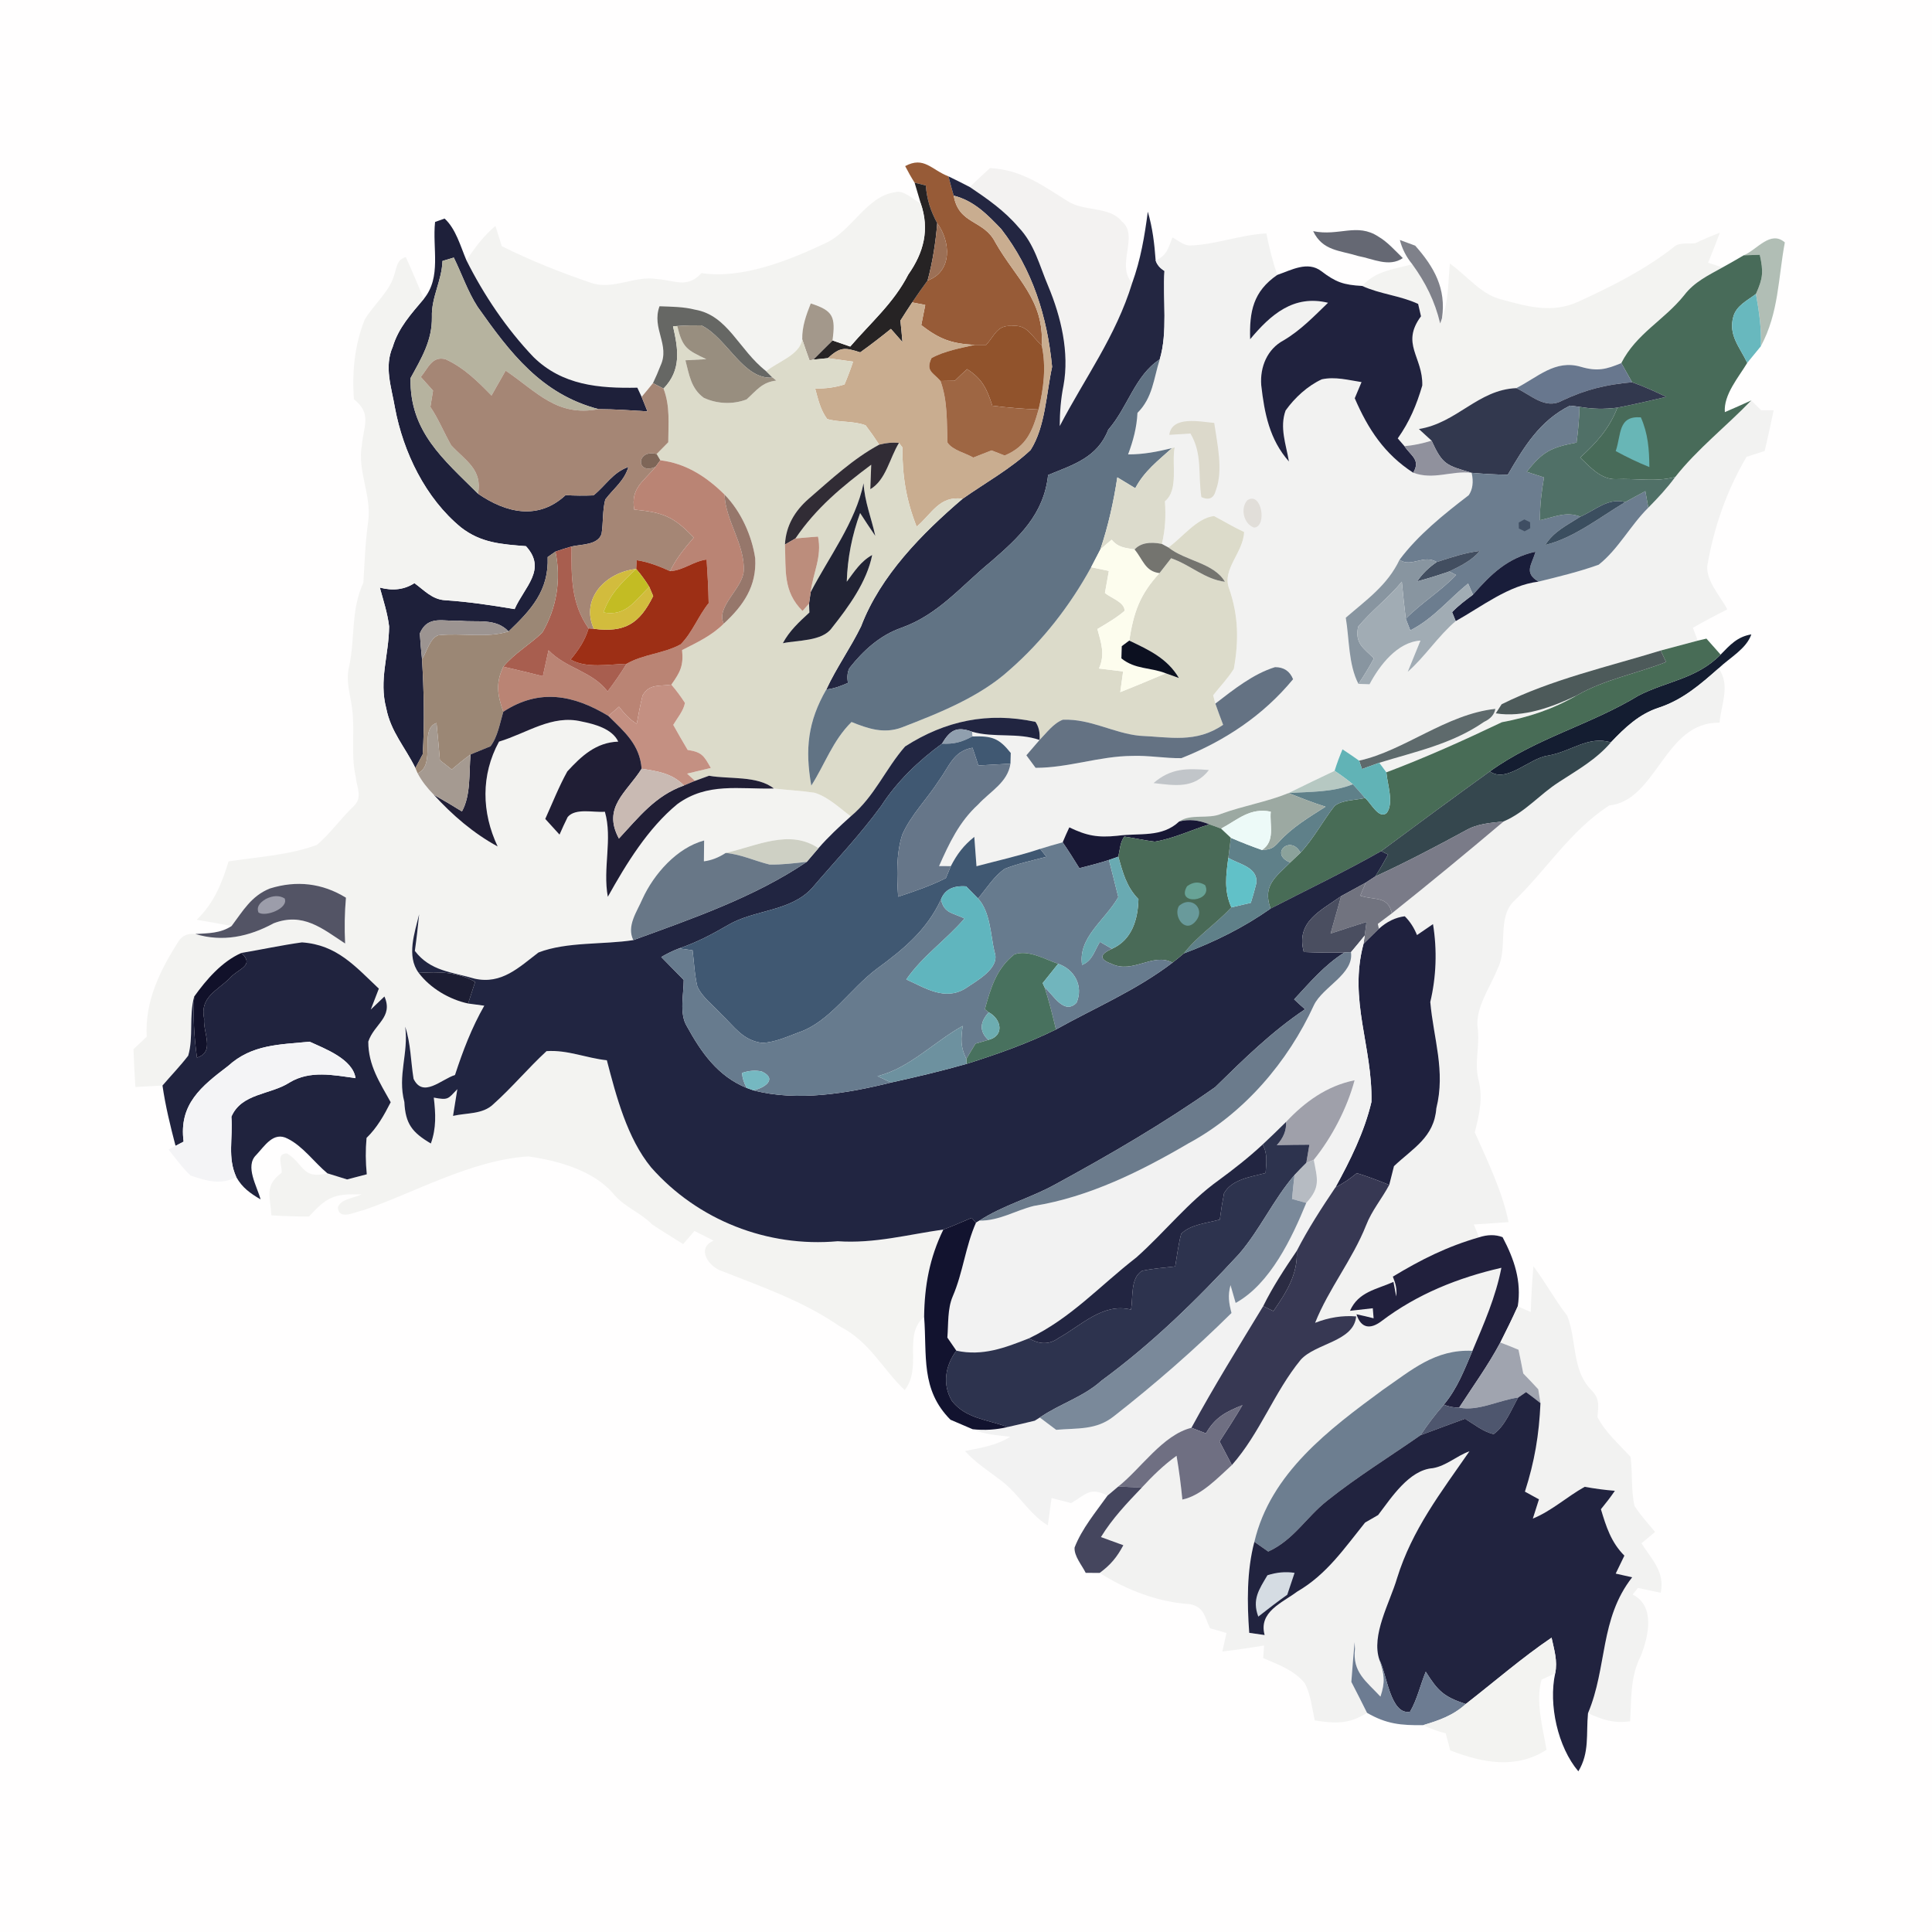 <?xml version="1.0" encoding="UTF-8" standalone="no"?>
<!DOCTYPE svg PUBLIC "-//W3C//DTD SVG 1.1//EN" "http://www.w3.org/Graphics/SVG/1.1/DTD/svg11.dtd">
<svg xmlns="http://www.w3.org/2000/svg" version="1.1" viewBox="0 0 256 256" width="256.0pt" height="256.0pt">
<path d="M 0.00 0.00 L 256.00 0.00 L 256.00 256.00 L 0.00 256.00 L 0.00 0.00 Z" fill="#fffefe" />
<path d="M 125.68 23.37 C 125.89 24.22 126.12 25.07 126.37 25.92 C 127.05 29.82 130.35 29.05 131.90 32.14 C 134.60 36.90 138.39 39.72 138.03 45.74 C 136.60 44.50 136.14 42.95 134.00 43.19 C 132.10 43.07 131.77 44.51 130.67 45.70 L 129.15 45.70 C 126.07 45.54 124.49 44.95 122.07 43.08 C 122.25 42.19 122.43 41.30 122.60 40.41 L 120.87 40.07 C 121.53 39.09 122.21 38.12 122.91 37.17 C 126.24 35.95 125.96 32.00 124.19 29.58 C 123.30 27.91 122.83 26.48 122.67 24.57 C 122.17 24.45 121.68 24.33 121.19 24.21 C 120.74 23.50 120.33 22.77 119.94 22.01 C 122.44 20.66 123.43 22.51 125.68 23.37 Z" fill="#975b37" />
<path d="M 131.18 22.27 C 135.29 22.49 138.05 24.50 141.38 26.60 C 143.60 28.09 147.02 27.28 148.66 29.35 C 150.97 31.25 147.82 35.13 150.02 37.50 C 147.85 44.58 143.75 50.07 140.42 56.46 C 140.43 54.63 140.56 52.87 140.92 51.08 C 141.72 46.71 140.59 41.97 138.90 37.93 C 137.70 35.11 137.09 32.34 134.94 30.09 C 133.10 27.93 130.84 26.35 128.50 24.78 C 129.38 23.93 130.27 23.10 131.18 22.27 Z" fill="#f3f2f1" />
<path d="M 125.68 23.37 C 126.63 23.83 127.57 24.30 128.50 24.78 C 130.84 26.35 133.10 27.93 134.94 30.09 C 137.09 32.34 137.70 35.11 138.90 37.93 C 140.59 41.97 141.72 46.71 140.92 51.08 C 140.56 52.87 140.43 54.63 140.42 56.46 C 143.75 50.07 147.85 44.58 150.02 37.50 C 151.14 34.41 151.67 31.29 152.09 28.05 C 152.72 30.16 152.97 32.31 153.13 34.51 C 153.30 35.06 153.69 35.53 154.30 35.90 C 154.06 39.67 154.75 44.02 153.67 47.62 C 150.37 49.76 149.46 53.95 146.85 56.94 C 145.41 60.63 142.25 61.56 138.88 62.94 C 138.31 68.16 135.07 71.15 131.35 74.38 C 127.30 77.70 124.39 81.41 119.46 83.18 C 116.59 84.18 114.40 86.19 112.55 88.53 C 112.28 89.08 112.22 89.73 112.36 90.49 C 111.43 90.90 110.51 91.25 109.49 91.36 C 110.83 88.46 112.70 85.86 114.10 82.99 C 116.65 76.28 122.18 70.68 127.55 66.09 C 130.54 63.98 133.89 62.14 136.56 59.63 C 138.52 56.56 138.63 52.15 139.41 48.61 C 138.77 41.97 136.81 35.68 132.66 30.34 C 130.81 28.41 129.05 26.60 126.37 25.92 C 126.12 25.07 125.89 24.22 125.68 23.37 Z" fill="#232641" />
<path d="M 121.19 24.21 C 121.68 24.33 122.17 24.45 122.67 24.57 C 122.83 26.48 123.30 27.91 124.19 29.58 C 123.97 32.14 123.59 34.68 122.91 37.17 C 122.21 38.12 121.53 39.09 120.87 40.07 C 120.34 40.86 119.82 41.67 119.31 42.48 C 119.41 43.43 119.50 44.37 119.58 45.32 C 119.08 44.74 118.56 44.16 118.05 43.58 C 116.72 44.65 115.37 45.70 113.98 46.69 C 111.87 46.01 111.36 45.97 109.68 47.46 L 107.76 47.65 C 108.61 46.81 109.45 45.95 110.31 45.11 C 111.09 45.38 111.87 45.65 112.66 45.92 C 115.37 42.76 118.42 40.16 120.35 36.38 C 122.40 33.46 123.20 30.42 122.00 26.94 C 121.74 26.03 121.47 25.12 121.19 24.21 Z" fill="#262324" />
<path d="M 122.00 26.94 C 123.20 30.42 122.40 33.46 120.35 36.38 C 118.42 40.16 115.37 42.76 112.66 45.92 C 111.87 45.65 111.09 45.38 110.31 45.11 C 110.74 41.96 110.40 41.16 107.43 40.21 C 106.81 41.77 106.27 43.27 106.30 44.97 C 105.99 47.04 102.99 47.96 101.53 49.19 C 97.88 46.35 96.47 41.78 92.09 41.03 C 90.58 40.64 88.94 40.64 87.39 40.58 C 86.30 43.55 88.83 45.68 87.51 48.48 C 87.21 49.26 86.88 50.02 86.52 50.77 C 86.03 51.38 85.53 51.99 85.02 52.59 L 84.45 51.37 C 79.35 51.47 74.52 51.06 70.69 47.31 C 67.12 43.56 64.11 39.10 61.80 34.48 C 62.94 32.81 64.09 31.23 65.65 29.94 C 65.93 30.83 66.21 31.72 66.49 32.62 C 70.26 34.51 74.39 36.15 78.39 37.50 C 81.19 38.45 84.22 36.49 86.99 36.97 C 89.41 37.13 91.03 38.27 92.95 36.19 C 98.33 37.00 104.50 34.52 109.30 32.26 C 112.86 30.68 114.79 25.98 118.61 25.47 C 119.74 25.10 121.04 26.51 122.00 26.94 Z" fill="#f3f3f1" />
<path d="M 126.37 25.92 C 129.05 26.60 130.81 28.41 132.66 30.34 C 136.81 35.68 138.77 41.97 139.41 48.61 C 138.63 52.15 138.52 56.56 136.56 59.63 C 133.89 62.14 130.54 63.98 127.55 66.09 C 124.49 65.65 123.50 68.05 121.46 69.79 C 120.05 66.19 119.57 63.15 119.57 59.28 L 119.12 58.69 C 118.20 58.60 117.39 58.69 116.50 58.92 C 115.93 58.04 115.33 57.19 114.70 56.36 C 113.10 55.75 111.24 56.00 109.60 55.52 C 108.70 54.29 108.40 52.91 108.01 51.47 C 109.39 51.51 110.69 51.33 111.90 50.94 C 112.32 49.95 112.70 48.94 113.04 47.92 C 111.92 47.76 110.80 47.61 109.68 47.46 C 111.36 45.97 111.87 46.01 113.98 46.69 C 115.37 45.70 116.72 44.65 118.05 43.58 C 118.56 44.16 119.08 44.74 119.58 45.32 C 119.50 44.37 119.41 43.43 119.31 42.48 C 119.82 41.67 120.34 40.86 120.87 40.07 L 122.60 40.41 C 122.43 41.30 122.25 42.19 122.07 43.08 C 124.49 44.95 126.07 45.54 129.15 45.70 C 127.25 46.14 125.15 46.50 123.43 47.45 C 122.63 49.18 123.61 49.32 124.62 50.48 C 125.59 53.18 125.43 55.85 125.55 58.65 C 126.24 59.67 127.93 60.02 128.96 60.63 C 129.77 60.31 130.58 60.00 131.39 59.68 C 131.97 59.91 132.55 60.14 133.12 60.36 C 136.04 59.14 136.81 57.11 137.62 54.26 C 138.29 51.41 138.65 48.65 138.03 45.74 C 138.39 39.72 134.60 36.90 131.90 32.14 C 130.35 29.05 127.05 29.82 126.37 25.92 Z" fill="#c9ad90" />
<path d="M 57.65 29.41 L 58.91 28.96 C 60.40 30.31 61.03 32.67 61.80 34.48 C 64.11 39.10 67.12 43.56 70.69 47.31 C 74.52 51.06 79.35 51.47 84.45 51.37 L 85.02 52.59 C 85.28 53.23 85.53 53.87 85.79 54.51 C 83.62 54.37 81.47 54.22 79.30 54.21 C 71.72 52.23 67.57 46.72 63.28 40.65 C 61.98 38.64 61.19 36.28 60.13 34.13 L 58.63 34.58 C 58.55 37.20 57.14 39.39 57.23 42.00 C 57.28 45.12 55.84 47.47 54.40 50.10 C 54.26 57.20 58.76 60.85 63.34 65.42 C 67.07 67.98 71.32 68.97 74.94 65.61 C 76.18 65.68 77.41 65.69 78.64 65.64 C 80.32 64.28 81.18 62.61 83.27 61.87 C 82.71 63.75 81.33 64.69 80.20 66.19 C 79.82 67.67 79.95 69.24 79.71 70.75 C 79.20 72.25 77.00 72.11 75.74 72.41 C 75.02 72.62 74.31 72.84 73.60 73.09 L 72.57 73.81 C 72.73 78.26 70.40 80.79 67.39 83.67 C 65.69 81.86 63.25 82.49 60.98 82.25 C 58.85 82.40 56.69 81.43 55.63 83.93 C 55.70 85.07 55.80 86.21 55.92 87.35 C 56.17 91.53 56.27 95.77 56.01 99.95 L 55.04 101.77 C 53.68 98.99 51.79 96.98 51.18 93.86 C 50.19 90.10 51.52 86.87 51.56 83.01 C 51.36 81.28 50.79 79.54 50.33 77.86 C 52.08 78.32 53.61 78.12 54.91 77.27 C 56.22 78.21 57.23 79.41 58.94 79.53 C 62.06 79.73 65.10 80.19 68.19 80.71 C 69.47 77.78 72.52 75.46 69.69 72.37 C 66.45 72.11 63.75 71.96 61.08 69.88 C 56.38 66.02 53.43 59.92 52.33 54.01 C 51.87 51.31 50.88 48.60 52.04 45.96 C 52.81 43.40 54.48 41.60 56.16 39.60 C 58.53 36.71 57.27 32.92 57.65 29.41 Z" fill="#1e203a" />
<path d="M 124.19 29.58 C 125.96 32.00 126.24 35.95 122.91 37.17 C 123.59 34.68 123.97 32.14 124.19 29.58 Z" fill="#9c7056" />
<path d="M 174.00 30.63 C 177.42 31.34 179.81 29.49 182.64 31.35 C 183.85 32.05 184.88 33.23 185.88 34.20 C 184.06 35.45 181.91 34.28 179.99 33.93 C 177.52 33.16 175.26 33.26 174.00 30.63 Z" fill="#656873" />
<path d="M 155.36 31.46 C 156.08 31.84 156.90 32.58 157.75 32.53 C 161.15 32.40 164.38 31.10 167.80 30.93 C 168.17 32.80 168.63 34.62 169.24 36.43 C 166.05 38.63 165.54 41.27 165.65 44.95 C 168.37 41.69 171.41 39.01 175.97 40.12 C 174.10 41.92 172.36 43.75 170.10 45.09 C 167.91 46.25 166.94 48.63 167.12 51.03 C 167.54 54.76 168.22 58.25 170.79 61.15 C 170.41 58.89 169.53 56.65 170.35 54.39 C 171.55 52.71 173.27 51.12 175.15 50.26 C 176.93 49.88 178.65 50.36 180.41 50.63 C 180.11 51.34 179.81 52.05 179.51 52.77 C 181.28 56.87 183.45 60.17 187.26 62.64 C 189.99 63.64 192.27 62.34 195.00 62.65 C 195.27 63.86 195.14 64.85 194.61 65.62 C 191.36 68.11 187.89 70.89 185.44 74.18 C 183.84 77.55 181.06 79.48 178.32 81.85 C 178.80 84.68 178.66 88.04 180.00 90.62 C 180.49 90.64 180.98 90.66 181.47 90.67 C 182.79 88.17 185.16 85.07 188.22 84.88 C 187.67 86.27 187.08 87.64 186.53 89.02 C 188.85 86.99 190.51 84.33 192.89 82.30 C 196.34 80.38 199.89 77.55 203.86 77.07 C 206.53 76.41 209.24 75.76 211.83 74.83 C 214.42 72.79 216.04 69.61 218.41 67.27 C 219.68 65.98 220.91 64.67 221.98 63.20 C 224.89 59.50 228.77 56.47 232.05 53.06 C 232.49 53.50 232.92 53.93 233.36 54.36 C 233.91 54.36 234.46 54.36 235.02 54.36 C 234.65 56.17 234.25 57.96 233.83 59.76 C 233.03 60.01 232.23 60.27 231.43 60.53 C 228.79 65.00 227.09 69.90 226.22 75.01 C 226.08 76.99 227.98 79.04 228.88 80.74 C 227.34 81.52 225.82 82.33 224.32 83.18 C 224.53 83.75 224.74 84.32 224.95 84.89 C 223.32 85.32 221.69 85.77 220.05 86.20 C 213.03 88.36 205.56 90.03 198.97 93.32 L 198.20 94.52 C 201.81 95.12 205.70 93.69 208.92 92.15 C 205.75 93.98 202.59 95.03 199.00 95.70 C 193.99 98.09 188.90 100.38 183.70 102.34 L 182.76 101.07 C 187.62 99.57 192.38 98.60 196.65 95.65 C 197.51 95.25 198.01 94.68 198.14 93.93 C 191.63 94.63 186.05 99.49 180.09 100.79 C 179.37 100.28 178.64 99.78 177.89 99.29 C 177.49 100.22 177.14 101.17 176.84 102.14 C 174.79 103.10 172.76 104.10 170.73 105.09 C 167.84 106.27 164.76 106.76 161.83 107.83 C 160.10 108.58 157.77 107.78 156.25 108.85 C 153.93 111.03 151.04 110.34 148.01 110.75 C 145.43 111.01 144.00 110.74 141.69 109.63 C 141.38 110.28 141.09 110.94 140.81 111.61 C 139.81 111.88 138.82 112.17 137.83 112.48 C 135.06 113.40 132.21 114.03 129.39 114.78 C 129.30 113.48 129.20 112.19 129.10 110.89 C 127.68 112.03 126.82 113.16 125.99 114.77 L 124.43 114.76 C 125.77 111.74 127.11 108.88 129.60 106.61 C 131.20 104.86 133.53 103.68 133.89 101.19 L 133.93 99.77 C 132.35 97.79 131.45 97.51 128.85 97.58 L 128.81 96.96 C 131.80 97.80 134.80 97.03 137.75 98.05 L 136.00 100.08 L 137.22 101.74 C 141.54 101.75 145.66 100.19 150.02 100.16 C 152.20 100.08 154.36 100.49 156.54 100.46 C 162.29 98.18 167.38 94.80 171.34 90.00 C 170.91 88.93 170.12 88.40 168.95 88.40 C 166.08 89.27 163.40 91.41 161.04 93.23 L 160.75 92.13 C 161.66 90.97 162.71 89.88 163.49 88.63 C 164.16 84.89 164.11 81.57 162.86 77.97 C 161.88 75.45 164.76 73.21 164.85 70.49 C 163.48 69.86 162.20 69.08 160.87 68.38 C 158.63 68.59 156.60 71.29 154.82 72.54 L 153.95 72.07 C 154.42 70.15 154.49 68.38 154.36 66.42 C 156.22 64.91 155.22 61.45 155.65 59.28 L 155.30 59.37 C 153.38 59.86 151.47 60.22 149.48 60.21 C 150.16 58.37 150.62 56.68 150.72 54.71 C 152.75 52.68 152.85 50.22 153.67 47.62 C 154.75 44.02 154.06 39.67 154.30 35.90 C 153.69 35.53 153.30 35.06 153.13 34.51 C 154.66 33.83 154.78 32.88 155.36 31.46 Z" fill="#f2f2f1" />
<path d="M 227.89 30.84 C 227.40 32.17 226.87 33.49 226.33 34.81 L 228.23 35.44 C 226.36 36.49 224.51 37.35 223.17 39.11 C 220.48 42.46 216.84 44.17 214.83 48.11 C 212.83 48.95 211.65 49.24 209.49 48.61 C 206.07 47.59 203.75 49.99 200.91 51.43 C 195.84 51.64 193.08 56.03 188.01 56.85 L 189.69 58.39 C 188.51 58.76 187.31 59.01 186.10 59.12 L 185.21 58.09 C 186.78 55.87 187.70 53.67 188.46 51.08 C 188.56 47.28 185.57 45.58 188.29 41.91 C 188.17 41.36 188.04 40.82 187.91 40.27 C 185.52 39.16 182.88 38.98 180.50 37.89 C 182.31 35.86 184.66 35.70 187.13 35.01 C 188.90 37.45 190.13 39.91 190.83 42.86 L 191.07 42.17 C 191.97 39.96 191.87 37.31 192.12 34.92 C 194.47 36.60 196.31 39.11 199.10 39.72 C 202.50 40.65 205.67 41.53 209.08 40.00 C 213.49 37.99 217.93 35.76 221.76 32.76 C 222.45 32.07 223.69 32.34 224.62 32.23 C 225.70 31.72 226.78 31.25 227.89 30.84 Z" fill="#f3f3f1" />
<path d="M 236.50 32.12 C 235.60 36.93 235.71 41.44 233.32 45.88 C 233.42 43.53 233.09 41.26 232.67 38.95 C 233.61 36.85 233.68 36.02 233.18 33.76 L 231.05 33.83 C 232.84 33.08 234.59 30.47 236.50 32.12 Z" fill="#b1beb5" />
<path d="M 185.49 31.80 L 187.52 32.55 C 190.02 35.37 191.66 38.25 191.07 42.17 L 190.83 42.86 C 190.13 39.91 188.90 37.45 187.13 35.01 C 186.32 34.02 185.78 32.95 185.49 31.80 Z" fill="#7f818a" />
<path d="M 53.77 34.06 C 54.61 35.89 55.37 37.75 56.16 39.60 C 54.48 41.60 52.81 43.40 52.04 45.96 C 50.88 48.60 51.87 51.31 52.33 54.01 C 53.43 59.92 56.38 66.02 61.08 69.88 C 63.75 71.96 66.45 72.11 69.69 72.37 C 72.52 75.46 69.47 77.78 68.19 80.71 C 65.10 80.19 62.06 79.73 58.94 79.53 C 57.23 79.41 56.22 78.21 54.91 77.27 C 53.61 78.12 52.08 78.32 50.33 77.86 C 50.79 79.54 51.36 81.28 51.56 83.01 C 51.52 86.87 50.19 90.10 51.18 93.86 C 51.79 96.98 53.68 98.99 55.04 101.77 L 55.34 102.47 C 55.90 103.53 56.64 104.45 57.48 105.31 C 59.95 108.01 62.71 110.40 65.94 112.16 C 63.81 107.64 63.71 102.70 66.12 98.27 C 69.86 97.14 73.12 94.66 77.06 95.60 C 78.77 95.94 81.13 96.56 81.92 98.27 C 78.98 98.37 77.04 100.18 75.17 102.22 C 74.05 104.24 73.20 106.41 72.25 108.51 C 72.88 109.20 73.51 109.90 74.14 110.59 C 74.48 109.80 74.84 109.03 75.22 108.26 C 76.26 107.03 78.68 107.69 80.15 107.56 C 81.19 111.17 79.84 115.03 80.54 118.83 C 82.98 114.46 85.85 109.76 89.75 106.55 C 93.74 103.64 97.93 104.60 102.54 104.48 C 104.32 104.69 106.13 104.77 107.91 105.04 C 109.69 105.56 111.27 107.08 112.73 108.17 C 111.24 109.51 109.77 110.87 108.45 112.39 C 104.61 109.80 100.25 112.11 96.16 113.02 C 95.20 113.65 94.23 114.01 93.27 114.13 L 93.30 111.37 C 89.71 112.33 86.64 115.80 85.13 119.11 C 84.40 120.81 82.99 122.71 83.92 124.57 C 79.98 125.19 75.10 124.76 71.35 126.21 C 68.77 128.17 66.48 130.47 62.90 129.68 C 59.87 128.78 57.04 128.71 54.97 126.00 C 55.20 124.38 55.38 122.76 55.54 121.14 C 54.96 123.56 53.82 126.69 55.48 128.91 C 57.00 130.94 59.56 132.45 62.03 132.97 L 64.17 133.26 C 62.50 136.18 61.33 139.25 60.29 142.44 C 58.47 143.02 56.05 145.54 54.80 142.95 C 54.42 140.62 54.44 138.30 53.69 136.04 C 54.16 139.56 52.65 142.49 53.58 146.02 C 53.72 148.92 54.61 150.05 57.09 151.52 C 57.83 149.47 57.73 147.57 57.48 145.44 C 59.43 145.80 59.34 145.63 60.60 144.32 C 60.40 145.50 60.21 146.68 60.03 147.86 C 61.86 147.44 63.95 147.67 65.35 146.33 C 67.83 144.12 69.97 141.54 72.42 139.28 C 75.22 139.09 77.66 140.20 80.41 140.49 C 81.65 145.25 83.11 150.83 86.28 154.69 C 92.45 161.69 101.71 165.31 111.00 164.47 C 115.89 164.80 120.25 163.59 125.00 162.92 C 123.18 166.65 122.50 170.36 122.45 174.49 C 119.60 176.91 122.26 181.10 119.88 184.20 C 116.86 181.31 115.22 177.76 111.29 175.76 C 106.41 172.39 101.07 170.56 95.62 168.41 C 93.91 167.85 92.20 165.41 94.56 164.39 C 93.71 163.97 92.87 163.54 92.02 163.11 C 91.52 163.69 91.02 164.27 90.52 164.85 C 89.15 163.97 87.75 163.15 86.41 162.24 C 84.92 160.72 82.89 159.99 81.48 158.42 C 78.83 155.12 74.01 153.80 69.99 153.23 C 62.42 153.71 54.66 158.16 48.14 160.36 C 47.11 160.53 44.91 161.79 44.77 160.00 C 45.10 158.87 46.92 158.76 47.90 158.26 C 44.22 158.17 43.38 158.56 40.93 161.20 C 39.27 161.20 37.62 161.14 35.96 161.04 C 35.83 158.55 34.98 157.12 37.31 155.41 C 37.44 154.42 36.50 152.84 38.03 152.83 C 40.32 154.26 40.02 156.31 43.38 155.47 C 44.25 155.74 45.12 156.01 45.99 156.28 C 46.86 156.05 47.73 155.82 48.60 155.60 C 48.44 153.97 48.42 152.41 48.57 150.78 C 49.98 149.41 50.88 147.79 51.77 146.05 C 50.31 143.41 48.80 141.17 48.80 138.02 C 49.58 135.67 52.15 134.80 50.94 132.04 C 50.34 132.62 49.73 133.20 49.13 133.77 C 49.49 132.85 49.84 131.92 50.20 131.00 C 47.07 128.05 44.66 125.19 40.01 124.87 C 37.33 125.24 34.67 125.82 31.99 126.27 C 29.41 127.40 27.34 129.80 25.73 132.05 C 25.02 134.62 25.66 137.39 24.94 139.88 C 23.88 141.26 22.66 142.52 21.53 143.84 C 20.34 143.90 19.14 143.97 17.94 144.03 C 17.83 142.36 17.74 140.69 17.69 139.02 C 18.28 138.47 18.86 137.92 19.44 137.37 C 19.19 132.62 21.20 128.60 23.67 124.70 C 24.19 123.95 24.93 123.64 25.88 123.76 C 29.51 124.86 32.99 124.12 36.26 122.34 C 40.14 120.85 42.69 123.02 45.73 125.02 C 45.63 122.98 45.66 120.98 45.84 118.95 C 42.70 117.01 39.28 116.63 35.76 117.73 C 33.29 118.72 32.20 120.69 30.69 122.70 C 29.15 122.41 27.61 122.13 26.07 121.87 C 28.34 119.68 29.38 117.10 30.29 114.14 C 34.15 113.55 38.33 113.31 42.00 111.95 C 43.77 110.45 45.14 108.46 46.84 106.85 C 48.10 105.67 47.27 104.35 47.13 102.90 C 46.46 99.87 47.04 97.02 46.67 94.00 C 46.44 92.02 45.76 90.28 46.27 88.28 C 47.08 84.44 46.47 80.81 48.15 77.21 C 48.31 74.46 48.41 71.75 48.80 69.01 C 49.23 65.59 47.32 62.31 47.95 59.01 C 48.17 56.42 49.32 54.82 46.89 52.90 C 46.64 49.30 46.98 45.68 48.34 42.32 C 49.57 40.29 51.71 38.56 52.28 36.28 C 52.63 35.25 52.58 34.45 53.77 34.06 Z" fill="#f3f3f1" />
<path d="M 231.05 33.83 L 233.18 33.76 C 233.68 36.02 233.61 36.85 232.67 38.95 C 231.55 39.81 230.09 40.48 229.68 41.94 C 228.98 44.41 230.53 45.99 231.52 48.08 C 230.38 49.99 228.37 52.29 228.55 54.61 C 229.72 54.11 230.89 53.59 232.05 53.06 C 228.77 56.47 224.89 59.50 221.98 63.20 C 219.35 63.90 216.85 63.36 214.09 63.49 C 212.14 63.54 210.68 61.88 209.38 60.63 C 211.52 58.69 213.26 56.76 214.31 54.02 C 216.48 53.59 218.64 53.10 220.79 52.59 C 219.31 51.88 217.82 51.20 216.26 50.65 C 215.79 49.80 215.31 48.95 214.83 48.11 C 216.84 44.17 220.48 42.46 223.17 39.11 C 224.51 37.35 226.36 36.49 228.23 35.44 C 229.18 34.92 230.12 34.38 231.05 33.83 Z" fill="#486b59" />
<path d="M 58.63 34.58 L 60.13 34.13 C 61.19 36.28 61.98 38.64 63.28 40.65 C 67.57 46.72 71.72 52.23 79.30 54.21 C 73.78 55.27 71.11 51.88 67.00 49.11 C 66.38 50.21 65.75 51.31 65.13 52.41 C 63.27 50.51 61.48 48.72 59.03 47.60 C 57.24 47.13 56.69 48.84 55.76 49.95 C 56.30 50.55 56.84 51.15 57.38 51.76 C 57.26 52.48 57.15 53.20 57.03 53.92 C 58.11 55.53 58.83 57.32 59.78 59.00 C 61.67 61.04 63.95 62.20 63.34 65.42 C 58.76 60.85 54.26 57.20 54.40 50.10 C 55.84 47.47 57.28 45.12 57.23 42.00 C 57.14 39.39 58.55 37.20 58.63 34.58 Z" fill="#b6b39f" />
<path d="M 175.08 35.93 C 177.01 37.40 178.02 37.75 180.50 37.89 C 182.88 38.98 185.52 39.16 187.91 40.27 C 188.04 40.82 188.17 41.36 188.29 41.91 C 185.57 45.58 188.56 47.28 188.46 51.08 C 187.70 53.67 186.78 55.87 185.21 58.09 L 186.10 59.12 C 186.98 60.44 188.27 60.92 187.26 62.64 C 183.45 60.17 181.28 56.87 179.51 52.77 C 179.81 52.05 180.11 51.34 180.41 50.63 C 178.65 50.36 176.93 49.88 175.15 50.26 C 173.27 51.12 171.55 52.71 170.35 54.39 C 169.53 56.65 170.41 58.89 170.79 61.15 C 168.22 58.25 167.54 54.76 167.12 51.03 C 166.94 48.63 167.91 46.25 170.10 45.09 C 172.36 43.75 174.10 41.92 175.97 40.12 C 171.41 39.01 168.37 41.69 165.65 44.95 C 165.54 41.27 166.05 38.63 169.24 36.43 C 171.09 35.80 173.26 34.54 175.08 35.93 Z" fill="#20223e" />
<path d="M 232.67 38.95 C 233.09 41.26 233.42 43.53 233.32 45.88 C 232.72 46.61 232.12 47.35 231.52 48.08 C 230.53 45.99 228.98 44.41 229.68 41.94 C 230.09 40.48 231.55 39.81 232.67 38.95 Z" fill="#68b8be" />
<path d="M 87.39 40.58 C 88.94 40.64 90.58 40.64 92.09 41.03 C 96.47 41.78 97.88 46.35 101.53 49.19 L 102.38 50.03 C 98.46 50.35 96.37 44.78 92.93 43.11 C 91.87 43.10 90.81 43.12 89.74 43.20 L 89.18 43.24 C 89.87 46.28 90.32 49.02 87.92 51.49 L 86.52 50.77 C 86.88 50.02 87.21 49.26 87.51 48.48 C 88.83 45.68 86.30 43.55 87.39 40.58 Z" fill="#666764" />
<path d="M 107.43 40.21 C 110.40 41.16 110.74 41.96 110.31 45.11 C 109.45 45.95 108.61 46.81 107.76 47.65 L 107.27 47.77 C 106.93 46.84 106.61 45.91 106.30 44.97 C 106.27 43.27 106.81 41.77 107.43 40.21 Z" fill="#a3988b" />
<path d="M 89.18 43.24 L 89.74 43.20 C 90.44 46.08 91.00 46.37 93.59 47.59 C 92.66 47.64 91.74 47.69 90.82 47.74 C 91.32 49.64 91.55 51.47 93.25 52.71 C 95.00 53.53 97.11 53.62 98.92 52.93 C 100.23 51.76 100.96 50.64 102.86 50.43 L 102.38 50.03 L 101.53 49.19 C 102.99 47.96 105.99 47.04 106.30 44.97 C 106.61 45.91 106.93 46.84 107.27 47.77 L 107.76 47.65 L 109.68 47.46 C 110.80 47.61 111.92 47.76 113.04 47.92 C 112.70 48.94 112.32 49.95 111.90 50.94 C 110.69 51.33 109.39 51.51 108.01 51.47 C 108.40 52.91 108.70 54.29 109.60 55.52 C 111.24 56.00 113.10 55.75 114.70 56.36 C 115.33 57.19 115.93 58.04 116.50 58.92 C 113.07 60.76 110.07 63.57 107.13 66.11 C 105.30 67.73 104.14 69.66 104.01 72.16 C 104.15 75.55 103.73 78.36 106.34 80.96 L 107.20 79.98 C 107.22 80.37 107.23 80.76 107.25 81.16 C 105.90 82.40 104.60 83.59 103.73 85.23 C 105.67 84.81 108.96 85.00 110.22 83.21 C 112.45 80.40 114.86 77.10 115.57 73.54 C 114.04 74.38 113.21 75.74 112.20 77.08 C 112.30 73.94 112.89 70.93 113.97 67.98 C 114.63 69.00 115.29 70.01 115.98 71.01 C 115.47 68.64 114.56 66.47 114.43 64.03 C 113.36 69.20 109.83 73.80 107.42 78.46 C 107.73 75.88 108.95 73.78 108.39 71.10 C 107.40 71.17 106.40 71.26 105.40 71.35 C 108.14 67.31 111.58 64.47 115.44 61.58 C 115.39 62.66 115.36 63.74 115.32 64.82 C 117.39 63.63 117.89 60.67 119.12 58.69 L 119.57 59.28 C 119.57 63.15 120.05 66.19 121.46 69.79 C 123.50 68.05 124.49 65.65 127.55 66.09 C 122.18 70.68 116.65 76.28 114.10 82.99 C 112.70 85.86 110.83 88.46 109.49 91.36 C 107.04 95.62 106.65 99.26 107.50 104.10 C 109.32 101.25 110.33 98.14 112.83 95.67 C 115.05 96.56 117.12 97.27 119.50 96.39 C 124.41 94.49 129.84 92.35 133.78 88.76 C 138.15 84.94 141.80 80.24 144.58 75.16 C 145.36 75.32 146.15 75.48 146.93 75.65 C 146.76 76.62 146.58 77.60 146.41 78.57 C 147.19 79.25 149.02 79.77 149.02 80.94 C 147.94 81.87 146.63 82.62 145.41 83.35 C 145.91 85.21 146.46 86.69 145.62 88.58 C 146.69 88.71 147.75 88.84 148.82 88.97 C 148.69 89.88 148.57 90.80 148.44 91.71 C 150.47 90.91 152.47 90.06 154.48 89.22 L 156.21 89.84 C 154.69 87.25 152.24 86.12 149.63 84.88 C 150.22 81.11 151.03 78.77 153.64 75.94 C 154.16 75.29 154.67 74.63 155.18 73.97 C 157.76 74.86 159.60 76.74 162.31 77.09 C 160.85 74.58 157.10 74.35 154.82 72.54 C 156.60 71.29 158.63 68.59 160.87 68.38 C 162.20 69.08 163.48 69.86 164.85 70.49 C 164.76 73.21 161.88 75.45 162.86 77.97 C 164.11 81.57 164.16 84.89 163.49 88.63 C 162.71 89.88 161.66 90.97 160.75 92.13 L 161.04 93.23 C 161.37 94.17 161.71 95.11 162.07 96.04 C 158.50 98.50 155.04 97.67 150.99 97.49 C 147.50 97.13 144.55 95.24 140.85 95.36 C 139.60 95.82 138.67 97.11 137.75 98.05 C 137.82 97.05 137.63 96.25 137.20 95.65 C 130.93 94.31 125.28 95.48 119.93 98.91 C 117.32 101.89 115.88 105.55 112.73 108.17 C 111.27 107.08 109.69 105.56 107.91 105.04 C 106.13 104.77 104.32 104.69 102.54 104.48 C 100.34 102.74 96.62 103.27 93.95 102.79 L 92.09 103.47 L 91.05 102.51 C 92.10 102.26 93.14 102.01 94.19 101.76 C 93.27 100.13 93.00 99.65 91.12 99.37 C 90.46 98.27 89.83 97.16 89.21 96.05 C 89.75 95.13 90.57 94.20 90.76 93.14 C 90.22 92.30 89.62 91.49 88.96 90.72 C 90.14 89.05 90.59 88.21 90.38 86.14 C 92.36 85.13 94.30 84.24 95.90 82.64 C 98.50 80.24 100.28 77.69 100.07 73.98 C 99.63 70.97 98.16 67.72 96.01 65.54 C 93.65 63.19 90.88 61.39 87.50 60.99 L 87.01 60.16 C 87.53 59.64 88.04 59.12 88.55 58.60 C 88.55 56.13 88.82 53.84 87.92 51.49 C 90.32 49.02 89.87 46.28 89.18 43.24 Z" fill="#dcdbca" />
<path d="M 89.74 43.20 C 90.81 43.12 91.87 43.10 92.93 43.11 C 96.37 44.78 98.46 50.35 102.38 50.03 L 102.86 50.43 C 100.96 50.64 100.23 51.76 98.92 52.93 C 97.11 53.62 95.00 53.53 93.25 52.71 C 91.55 51.47 91.32 49.64 90.82 47.74 C 91.74 47.69 92.66 47.64 93.59 47.59 C 91.00 46.37 90.44 46.08 89.74 43.20 Z" fill="#988e7f" />
<path d="M 134.00 43.19 C 136.14 42.95 136.60 44.50 138.03 45.74 C 138.65 48.65 138.29 51.41 137.62 54.26 C 135.57 54.18 133.53 54.02 131.49 53.76 C 130.76 51.52 130.17 50.21 128.14 48.91 C 127.59 49.42 127.05 49.93 126.52 50.45 C 125.88 50.46 125.25 50.47 124.62 50.48 C 123.61 49.32 122.63 49.18 123.43 47.45 C 125.15 46.50 127.25 46.14 129.15 45.70 L 130.67 45.70 C 131.77 44.51 132.10 43.07 134.00 43.19 Z" fill="#91532c" />
<path d="M 59.03 47.60 C 61.48 48.72 63.27 50.51 65.13 52.41 C 65.75 51.31 66.38 50.21 67.00 49.11 C 71.11 51.88 73.78 55.27 79.30 54.21 C 81.47 54.22 83.62 54.37 85.79 54.51 C 85.53 53.87 85.28 53.23 85.02 52.59 C 85.53 51.99 86.03 51.38 86.52 50.77 L 87.92 51.49 C 88.82 53.84 88.55 56.13 88.55 58.60 C 88.04 59.12 87.53 59.64 87.01 60.16 C 84.26 59.46 84.26 63.02 86.87 61.85 C 85.27 63.82 83.55 64.64 84.04 67.52 C 87.93 67.91 89.26 68.44 91.93 71.23 C 90.74 72.62 89.58 74.00 88.80 75.68 C 87.35 75.04 85.94 74.46 84.37 74.23 L 84.30 75.39 C 80.35 75.80 76.87 79.25 78.68 83.32 L 77.99 83.27 C 75.64 79.92 75.70 76.33 75.74 72.41 C 77.00 72.11 79.20 72.25 79.71 70.75 C 79.95 69.24 79.82 67.67 80.20 66.19 C 81.33 64.69 82.71 63.75 83.27 61.87 C 81.18 62.61 80.32 64.28 78.64 65.64 C 77.41 65.69 76.18 65.68 74.94 65.61 C 71.32 68.97 67.07 67.98 63.34 65.42 C 63.95 62.20 61.67 61.04 59.78 59.00 C 58.83 57.32 58.11 55.53 57.03 53.92 C 57.15 53.20 57.26 52.48 57.38 51.76 C 56.84 51.15 56.30 50.55 55.76 49.95 C 56.69 48.84 57.24 47.13 59.03 47.60 Z" fill="#a58675" />
<path d="M 153.67 47.62 C 152.85 50.22 152.75 52.68 150.72 54.71 C 150.62 56.68 150.16 58.37 149.48 60.21 C 151.47 60.22 153.38 59.86 155.30 59.37 C 153.45 61.04 151.62 62.43 150.43 64.69 C 149.64 64.21 148.84 63.73 148.05 63.25 C 147.56 66.50 146.84 69.70 145.80 72.81 C 145.39 73.60 144.99 74.38 144.58 75.16 C 141.80 80.24 138.15 84.94 133.78 88.76 C 129.84 92.35 124.41 94.49 119.50 96.39 C 117.12 97.27 115.05 96.56 112.83 95.67 C 110.33 98.14 109.32 101.25 107.50 104.10 C 106.65 99.26 107.04 95.62 109.49 91.36 C 110.51 91.25 111.43 90.90 112.36 90.49 C 112.22 89.73 112.28 89.08 112.55 88.53 C 114.40 86.19 116.59 84.18 119.46 83.18 C 124.39 81.41 127.30 77.70 131.35 74.38 C 135.07 71.15 138.31 68.16 138.88 62.94 C 142.25 61.56 145.41 60.63 146.85 56.94 C 149.46 53.95 150.37 49.76 153.67 47.62 Z" fill="#617384" />
<path d="M 209.49 48.61 C 211.65 49.24 212.83 48.95 214.83 48.11 C 215.31 48.95 215.79 49.80 216.26 50.65 C 212.77 50.96 210.11 51.62 206.96 53.10 C 204.74 54.31 202.85 52.31 200.91 51.43 C 203.75 49.99 206.07 47.59 209.49 48.61 Z" fill="#68778e" />
<path d="M 128.14 48.91 C 130.17 50.21 130.76 51.52 131.49 53.76 C 133.53 54.02 135.57 54.18 137.62 54.26 C 136.81 57.11 136.04 59.14 133.12 60.36 C 132.55 60.14 131.97 59.91 131.39 59.68 C 130.58 60.00 129.77 60.31 128.96 60.63 C 127.93 60.02 126.24 59.67 125.55 58.65 C 125.43 55.85 125.59 53.18 124.62 50.48 C 125.25 50.47 125.88 50.46 126.52 50.45 C 127.05 49.93 127.59 49.42 128.14 48.91 Z" fill="#9e6643" />
<path d="M 216.26 50.65 C 217.82 51.20 219.31 51.88 220.79 52.59 C 218.64 53.10 216.48 53.59 214.31 54.02 C 212.53 54.24 211.06 54.21 209.30 53.91 L 208.03 53.75 C 204.03 55.74 201.96 59.19 199.79 62.90 C 198.19 62.89 196.59 62.79 195.00 62.65 C 191.66 61.65 191.16 61.61 189.69 58.39 L 188.01 56.85 C 193.08 56.03 195.84 51.64 200.91 51.43 C 202.85 52.31 204.74 54.31 206.96 53.10 C 210.11 51.62 212.77 50.96 216.26 50.65 Z" fill="#32384e" />
<path d="M 208.03 53.75 L 209.30 53.91 C 209.25 55.50 209.12 57.07 208.90 58.64 C 205.51 59.29 204.41 59.83 202.30 62.52 C 203.06 62.77 203.82 63.01 204.59 63.26 C 204.25 65.15 204.05 67.01 204.04 68.93 C 205.92 68.54 207.49 67.71 209.40 68.46 C 207.66 69.59 205.90 70.39 204.75 72.21 C 208.54 71.30 212.02 68.51 215.36 66.53 C 216.24 66.03 217.13 65.56 218.02 65.08 L 218.41 67.27 C 216.04 69.61 214.42 72.79 211.83 74.83 C 209.24 75.76 206.53 76.41 203.86 77.07 C 201.85 75.88 203.00 74.81 203.46 73.10 C 199.77 73.93 197.58 76.05 195.18 78.80 L 194.53 77.32 C 191.93 79.43 189.94 81.97 186.87 83.53 L 186.27 81.98 C 188.36 79.86 190.90 78.34 192.94 76.19 L 192.04 75.72 C 193.54 74.99 194.99 74.29 196.10 73.00 C 194.12 73.23 192.27 73.87 190.38 74.47 C 188.59 73.42 187.05 75.23 185.44 74.18 C 187.89 70.89 191.36 68.11 194.61 65.62 C 195.14 64.85 195.27 63.86 195.00 62.65 C 196.59 62.79 198.19 62.89 199.79 62.90 C 201.96 59.19 204.03 55.74 208.03 53.75 Z" fill="#6c7d8f" />
<path d="M 209.30 53.91 C 211.06 54.21 212.53 54.24 214.31 54.02 C 213.26 56.76 211.52 58.69 209.38 60.63 C 210.68 61.88 212.14 63.54 214.09 63.49 C 216.85 63.36 219.35 63.90 221.98 63.20 C 220.91 64.67 219.68 65.98 218.41 67.27 L 218.02 65.08 C 217.13 65.56 216.24 66.03 215.36 66.53 C 213.05 65.92 211.46 67.57 209.40 68.46 C 207.49 67.71 205.92 68.54 204.04 68.93 C 204.05 67.01 204.25 65.15 204.59 63.26 C 203.82 63.01 203.06 62.77 202.30 62.52 C 204.41 59.83 205.51 59.29 208.90 58.64 C 209.12 57.07 209.25 55.50 209.30 53.91 Z" fill="#507067" />
<path d="M 217.42 55.30 C 218.38 57.47 218.53 59.55 218.55 61.89 C 217.01 61.27 215.54 60.56 214.09 59.77 C 214.85 57.60 214.35 55.07 217.42 55.30 Z" fill="#68b6b6" />
<path d="M 160.89 56.04 C 161.28 58.79 162.12 62.30 161.10 64.98 C 160.83 66.03 160.20 66.32 159.19 65.87 C 158.72 62.82 159.36 60.19 157.74 57.44 C 156.80 57.50 155.87 57.56 154.94 57.62 C 155.28 55.03 159.09 55.89 160.89 56.04 Z" fill="#dcd9cb" />
<path d="M 119.12 58.69 C 117.89 60.67 117.39 63.63 115.32 64.82 C 115.36 63.74 115.39 62.66 115.44 61.58 C 111.58 64.47 108.14 67.31 105.40 71.35 C 104.94 71.62 104.48 71.89 104.01 72.16 C 104.14 69.66 105.30 67.73 107.13 66.11 C 110.07 63.57 113.07 60.76 116.50 58.92 C 117.39 58.69 118.20 58.60 119.12 58.69 Z" fill="#312c35" />
<path d="M 189.69 58.39 C 191.16 61.61 191.66 61.65 195.00 62.65 C 192.27 62.34 189.99 63.64 187.26 62.64 C 188.27 60.92 186.98 60.44 186.10 59.12 C 187.31 59.01 188.51 58.76 189.69 58.39 Z" fill="#90919d" />
<path d="M 155.30 59.37 L 155.65 59.28 C 155.22 61.45 156.22 64.91 154.36 66.42 C 154.49 68.38 154.42 70.15 153.95 72.07 C 152.28 71.74 151.08 71.99 150.34 72.81 C 149.11 72.58 148.18 72.58 147.31 71.52 L 147.26 71.55 C 146.76 71.96 146.27 72.38 145.80 72.81 C 146.84 69.70 147.56 66.50 148.05 63.25 C 148.84 63.73 149.64 64.21 150.43 64.69 C 151.62 62.43 153.45 61.04 155.30 59.37 Z" fill="#dcdbcc" />
<path d="M 87.01 60.16 L 87.50 60.99 L 86.87 61.85 C 84.26 63.02 84.26 59.46 87.01 60.16 Z" fill="#7e6658" />
<path d="M 87.50 60.99 C 90.88 61.39 93.65 63.19 96.01 65.54 C 96.10 68.93 98.72 72.14 98.55 75.65 C 98.39 78.02 94.81 80.40 95.90 82.64 C 94.30 84.24 92.36 85.13 90.38 86.14 C 90.59 88.21 90.14 89.05 88.96 90.72 C 87.39 90.96 86.03 90.56 85.14 92.17 C 84.84 93.41 84.59 94.65 84.37 95.91 C 83.40 95.32 82.71 94.53 82.02 93.64 L 80.61 94.86 C 76.01 92.07 71.44 91.19 66.69 94.31 C 65.91 92.11 65.65 90.53 66.69 88.34 C 68.44 88.74 70.19 89.16 71.93 89.60 C 72.18 88.45 72.43 87.31 72.68 86.16 C 75.08 88.63 78.44 88.91 80.51 91.62 C 81.40 90.44 82.25 89.23 83.02 87.96 C 85.28 86.67 87.97 86.60 90.19 85.38 C 91.72 83.85 92.53 81.62 93.90 79.92 C 93.86 77.99 93.76 76.06 93.63 74.14 C 91.89 74.36 90.54 75.59 88.80 75.68 C 89.58 74.00 90.74 72.62 91.93 71.23 C 89.26 68.44 87.93 67.91 84.04 67.52 C 83.55 64.64 85.27 63.82 86.87 61.85 L 87.50 60.99 Z" fill="#ba8474" />
<path d="M 114.43 64.03 C 114.56 66.47 115.47 68.64 115.98 71.01 C 115.29 70.01 114.63 69.00 113.97 67.98 C 112.89 70.93 112.30 73.94 112.20 77.08 C 113.21 75.74 114.04 74.38 115.57 73.54 C 114.86 77.10 112.45 80.40 110.22 83.21 C 108.96 85.00 105.67 84.81 103.73 85.23 C 104.60 83.59 105.90 82.40 107.25 81.16 C 107.23 80.76 107.22 80.37 107.20 79.98 L 107.42 78.46 C 109.83 73.80 113.36 69.20 114.43 64.03 Z" fill="#212334" />
<path d="M 96.01 65.54 C 98.16 67.72 99.63 70.97 100.07 73.98 C 100.28 77.69 98.50 80.24 95.90 82.64 C 94.81 80.40 98.39 78.02 98.55 75.65 C 98.72 72.14 96.10 68.93 96.01 65.54 Z" fill="#96776b" />
<path d="M 165.27 66.29 C 167.17 65.03 167.94 69.78 166.18 69.91 C 164.79 69.44 164.32 67.37 165.27 66.29 Z" fill="#e1ded9" />
<path d="M 215.36 66.53 C 212.02 68.51 208.54 71.30 204.75 72.21 C 205.90 70.39 207.66 69.59 209.40 68.46 C 211.46 67.57 213.05 65.92 215.36 66.53 Z" fill="#3b4e5f" />
<path d="M 201.24 69.24 L 201.98 68.83 L 202.74 69.20 L 202.76 69.99 L 202.02 70.40 L 201.26 70.03 L 201.24 69.24 Z" fill="#3f4e63" />
<path d="M 105.40 71.35 C 106.40 71.26 107.40 71.17 108.39 71.10 C 108.95 73.78 107.73 75.88 107.42 78.46 L 107.20 79.98 L 106.34 80.96 C 103.73 78.36 104.15 75.55 104.01 72.16 C 104.48 71.89 104.94 71.62 105.40 71.35 Z" fill="#bc8d7c" />
<path d="M 147.26 71.55 L 147.31 71.52 C 148.18 72.58 149.11 72.58 150.34 72.81 C 151.45 74.13 151.72 75.71 153.64 75.94 C 151.03 78.77 150.22 81.11 149.63 84.88 L 148.64 85.62 C 148.62 86.16 148.60 86.70 148.59 87.24 C 150.44 88.73 152.40 88.40 154.48 89.22 C 152.47 90.06 150.47 90.91 148.44 91.71 C 148.57 90.80 148.69 89.88 148.82 88.97 C 147.75 88.84 146.69 88.71 145.62 88.58 C 146.46 86.69 145.91 85.21 145.41 83.35 C 146.63 82.62 147.94 81.87 149.02 80.94 C 149.02 79.77 147.19 79.25 146.41 78.57 C 146.58 77.60 146.76 76.62 146.93 75.65 C 146.15 75.48 145.36 75.32 144.58 75.16 C 144.99 74.38 145.39 73.60 145.80 72.81 C 146.27 72.38 146.76 71.96 147.26 71.55 Z" fill="#fdfdee" />
<path d="M 153.95 72.07 L 154.82 72.54 C 157.10 74.35 160.85 74.58 162.31 77.09 C 159.60 76.74 157.76 74.86 155.18 73.97 C 154.67 74.63 154.16 75.29 153.64 75.94 C 151.72 75.71 151.45 74.13 150.34 72.81 C 151.08 71.99 152.28 71.74 153.95 72.07 Z" fill="#74746f" />
<path d="M 75.74 72.41 C 75.70 76.33 75.64 79.92 77.99 83.27 C 77.50 84.90 76.68 86.09 75.61 87.39 C 77.65 88.61 80.73 88.01 83.02 87.96 C 82.25 89.23 81.40 90.44 80.51 91.62 C 78.44 88.91 75.08 88.63 72.68 86.16 C 72.43 87.31 72.18 88.45 71.93 89.60 C 70.19 89.16 68.44 88.74 66.69 88.34 C 68.19 86.54 70.20 85.42 71.86 83.82 C 73.77 80.55 74.37 76.80 73.60 73.09 C 74.31 72.84 75.02 72.62 75.74 72.41 Z" fill="#a85e4f" />
<path d="M 196.10 73.00 C 194.99 74.29 193.54 74.99 192.04 75.72 C 190.63 76.21 189.21 76.66 187.77 77.04 C 188.44 76.05 189.31 75.19 190.38 74.47 C 192.27 73.87 194.12 73.23 196.10 73.00 Z" fill="#424e60" />
<path d="M 203.46 73.10 C 203.00 74.81 201.85 75.88 203.86 77.07 C 199.89 77.55 196.34 80.38 192.89 82.30 L 192.41 81.11 C 193.25 80.23 194.21 79.52 195.18 78.80 C 197.58 76.05 199.77 73.93 203.46 73.10 Z" fill="#191d3a" />
<path d="M 72.57 73.81 L 73.60 73.09 C 74.37 76.80 73.77 80.55 71.86 83.82 C 70.20 85.42 68.19 86.54 66.69 88.34 C 65.65 90.53 65.91 92.11 66.69 94.31 C 66.24 95.81 65.95 97.63 64.99 98.89 C 64.11 99.26 63.23 99.62 62.35 99.97 C 61.49 100.60 60.67 101.26 59.86 101.96 C 59.34 101.55 58.81 101.14 58.29 100.73 C 58.15 99.09 58.01 97.44 57.84 95.80 C 55.45 96.62 57.89 101.32 55.34 102.47 L 55.04 101.77 L 56.01 99.95 C 56.27 95.77 56.17 91.53 55.92 87.35 C 56.53 86.42 56.98 84.52 58.09 84.17 C 61.15 83.83 64.50 84.59 67.39 83.67 C 70.40 80.79 72.73 78.26 72.57 73.81 Z" fill="#9b8775" />
<path d="M 84.37 74.23 C 85.94 74.46 87.35 75.04 88.80 75.68 C 90.54 75.59 91.89 74.36 93.63 74.14 C 93.76 76.06 93.86 77.99 93.90 79.92 C 92.53 81.62 91.72 83.85 90.19 85.38 C 87.97 86.60 85.28 86.67 83.02 87.96 C 80.73 88.01 77.65 88.61 75.61 87.39 C 76.68 86.09 77.50 84.90 77.99 83.27 L 78.68 83.32 C 82.85 83.85 84.75 82.61 86.55 78.98 L 86.03 77.76 C 85.52 76.93 84.94 76.14 84.30 75.39 L 84.37 74.23 Z" fill="#9d2f15" />
<path d="M 185.44 74.18 C 187.05 75.23 188.59 73.42 190.38 74.47 C 189.31 75.19 188.44 76.05 187.77 77.04 C 189.21 76.66 190.63 76.21 192.04 75.72 L 192.94 76.19 C 190.90 78.34 188.36 79.86 186.27 81.98 C 186.07 80.36 185.91 78.71 185.75 77.08 C 183.98 79.23 181.72 80.92 179.96 83.04 C 179.50 85.26 180.67 85.87 182.05 87.24 C 181.42 88.40 180.74 89.53 180.00 90.62 C 178.66 88.04 178.80 84.68 178.32 81.85 C 181.06 79.48 183.84 77.55 185.44 74.18 Z" fill="#8895a0" />
<path d="M 84.30 75.39 C 82.42 77.12 80.83 78.68 79.96 81.15 C 82.95 81.72 84.16 79.57 86.03 77.76 L 86.55 78.98 C 84.75 82.61 82.85 83.85 78.68 83.32 C 76.87 79.25 80.35 75.80 84.30 75.39 Z" fill="#d2bc3d" />
<path d="M 84.30 75.39 C 84.94 76.14 85.52 76.93 86.03 77.76 C 84.16 79.57 82.95 81.72 79.96 81.15 C 80.83 78.68 82.42 77.12 84.30 75.39 Z" fill="#c3bc23" />
<path d="M 185.75 77.08 C 185.91 78.71 186.07 80.36 186.27 81.98 L 186.87 83.53 C 189.94 81.97 191.93 79.43 194.53 77.32 L 195.18 78.80 C 194.21 79.52 193.25 80.23 192.41 81.11 L 192.89 82.30 C 190.51 84.33 188.85 86.99 186.53 89.02 C 187.08 87.64 187.67 86.27 188.22 84.88 C 185.16 85.07 182.79 88.17 181.47 90.67 C 180.98 90.66 180.49 90.64 180.00 90.62 C 180.74 89.53 181.42 88.40 182.05 87.24 C 180.67 85.87 179.50 85.26 179.96 83.04 C 181.72 80.92 183.98 79.23 185.75 77.08 Z" fill="#a1acb4" />
<path d="M 60.98 82.25 C 63.25 82.49 65.69 81.86 67.39 83.67 C 64.50 84.59 61.15 83.83 58.09 84.17 C 56.98 84.52 56.53 86.42 55.92 87.35 C 55.80 86.21 55.70 85.07 55.63 83.93 C 56.69 81.43 58.85 82.40 60.98 82.25 Z" fill="#9c9491" />
<path d="M 232.06 84.06 C 231.40 85.99 229.16 87.17 227.72 88.56 C 225.31 90.69 222.98 92.71 219.86 93.75 C 217.20 94.60 215.33 96.40 213.45 98.37 C 210.40 97.45 208.22 99.60 205.08 100.13 C 202.61 100.48 199.68 103.80 197.41 102.22 C 203.55 97.79 210.74 96.05 217.11 92.17 C 220.89 90.23 224.79 89.98 227.99 86.74 C 229.25 85.45 230.20 84.37 232.06 84.06 Z" fill="#141d31" />
<path d="M 148.64 85.62 L 149.63 84.88 C 152.24 86.12 154.69 87.25 156.21 89.84 L 154.48 89.22 C 152.40 88.40 150.44 88.73 148.59 87.24 C 148.60 86.70 148.62 86.16 148.64 85.62 Z" fill="#0c1020" />
<path d="M 224.95 84.89 L 226.11 84.62 C 226.74 85.32 227.37 86.03 227.99 86.74 C 224.79 89.98 220.89 90.23 217.11 92.17 C 210.74 96.05 203.55 97.79 197.41 102.22 C 192.58 105.69 187.79 109.24 183.01 112.78 C 178.22 115.50 173.25 117.87 168.36 120.39 C 167.24 117.33 169.05 116.20 170.96 114.28 L 172.32 112.99 C 174.08 111.09 175.26 108.81 176.84 106.79 C 177.89 105.96 179.60 106.05 180.87 105.74 C 181.62 106.31 182.69 108.63 183.76 107.71 C 184.71 106.38 183.83 103.90 183.70 102.34 C 188.90 100.38 193.99 98.09 199.00 95.70 C 202.59 95.03 205.75 93.98 208.92 92.15 C 212.65 90.01 216.70 89.31 220.77 87.72 C 220.53 87.22 220.29 86.71 220.05 86.20 C 221.69 85.77 223.32 85.32 224.95 84.89 Z" fill="#486c56" />
<path d="M 220.05 86.20 C 220.29 86.71 220.53 87.22 220.77 87.72 C 216.70 89.31 212.65 90.01 208.92 92.15 C 205.70 93.69 201.81 95.12 198.20 94.52 L 198.97 93.32 C 205.56 90.03 213.03 88.36 220.05 86.20 Z" fill="#4d5a5a" />
<path d="M 168.95 88.40 C 170.12 88.40 170.91 88.93 171.34 90.00 C 167.38 94.80 162.29 98.18 156.54 100.46 C 154.36 100.49 152.20 100.08 150.02 100.16 C 145.66 100.19 141.54 101.75 137.22 101.74 L 136.00 100.08 L 137.75 98.05 C 138.67 97.11 139.60 95.82 140.85 95.36 C 144.55 95.24 147.50 97.13 150.99 97.49 C 155.04 97.67 158.50 98.50 162.07 96.04 C 161.71 95.11 161.37 94.17 161.04 93.23 C 163.40 91.41 166.08 89.27 168.95 88.40 Z" fill="#647283" />
<path d="M 227.72 88.56 C 229.32 90.74 228.07 93.31 227.85 95.76 C 220.51 95.62 219.58 106.07 213.22 106.73 C 207.97 110.17 204.97 115.21 200.54 119.47 C 198.35 121.68 199.84 125.70 198.43 128.38 C 197.49 130.76 195.43 133.61 195.80 136.23 C 196.11 138.57 195.33 140.77 195.91 143.09 C 196.53 145.53 196.01 147.68 195.42 150.05 C 197.11 153.86 199.06 157.83 199.89 161.94 C 198.35 162.05 196.82 162.15 195.29 162.25 C 195.52 162.82 195.75 163.39 195.98 163.95 C 191.75 165.17 188.31 166.89 184.56 169.16 C 184.93 170.09 185.12 170.80 185.01 171.79 L 184.64 169.86 C 182.36 170.87 179.99 171.17 178.88 173.69 L 181.90 173.35 L 182.01 174.68 C 181.26 174.48 180.50 174.31 179.74 174.15 C 180.33 176.02 181.57 176.18 183.04 175.07 C 187.77 171.48 193.19 169.31 198.94 167.99 C 198.19 171.86 196.63 175.38 195.11 178.99 C 190.14 178.76 187.05 181.54 183.22 184.17 C 176.09 189.41 168.35 195.20 166.21 204.30 C 165.19 208.16 165.24 212.41 165.53 216.36 C 166.21 216.45 166.89 216.55 167.57 216.65 C 166.74 213.58 169.86 212.41 171.88 210.90 C 175.79 208.63 178.10 205.20 180.88 201.75 C 181.46 201.42 182.04 201.08 182.61 200.75 C 184.37 198.44 186.72 194.77 189.86 194.54 C 191.67 194.22 192.96 192.94 194.71 192.30 C 190.94 197.75 187.11 202.67 185.11 209.14 C 184.17 212.34 181.64 216.68 182.79 219.96 C 183.43 221.92 183.57 222.84 182.92 224.81 C 181.06 222.80 179.17 221.59 179.54 218.47 L 179.51 217.94 L 179.49 217.60 L 179.49 217.59 C 179.33 219.34 179.20 221.10 179.06 222.86 C 179.76 224.22 180.46 225.58 181.14 226.96 C 178.71 228.49 176.97 228.38 174.22 227.97 C 173.85 226.36 173.68 224.52 172.90 223.05 C 171.49 221.30 169.37 220.57 167.38 219.70 C 167.42 219.15 167.46 218.59 167.50 218.04 C 165.66 218.34 163.82 218.62 161.97 218.83 C 162.15 218.01 162.33 217.20 162.51 216.38 C 161.78 216.17 161.06 215.96 160.33 215.75 C 159.62 214.24 159.54 212.88 157.61 212.55 C 153.46 212.30 149.19 210.65 145.71 208.42 C 147.15 207.37 148.01 206.33 148.85 204.75 C 147.86 204.40 146.87 204.04 145.88 203.67 C 147.38 201.22 149.32 199.18 151.29 197.12 C 152.71 195.58 154.19 194.13 155.90 192.90 C 156.23 194.83 156.48 196.75 156.67 198.70 C 159.19 198.17 161.36 195.82 163.23 194.13 C 166.98 189.88 168.82 184.48 172.35 180.18 C 174.32 177.97 179.40 177.78 179.70 174.43 C 177.89 174.28 176.08 174.57 174.26 175.28 C 176.05 170.78 179.21 166.90 181.01 162.37 C 181.77 160.40 183.10 158.85 184.08 157.01 C 184.29 156.18 184.50 155.35 184.71 154.52 C 187.24 152.13 190.03 150.70 190.32 146.86 C 191.56 141.90 189.95 137.63 189.52 132.77 C 190.32 129.42 190.44 125.85 189.88 122.45 C 189.17 122.93 188.46 123.42 187.76 123.90 C 187.37 122.93 186.83 122.09 186.14 121.41 C 184.92 121.56 183.77 122.11 182.71 123.07 L 182.57 122.42 C 183.19 121.95 183.81 121.49 184.43 121.02 C 189.42 117.05 194.37 112.96 199.25 108.84 C 202.16 107.58 203.92 105.33 206.59 103.61 C 209.04 102.02 211.52 100.63 213.45 98.37 C 215.33 96.40 217.20 94.60 219.86 93.75 C 222.98 92.71 225.31 90.69 227.72 88.56 Z" fill="#f2f2f1" />
<path d="M 88.96 90.72 C 89.62 91.49 90.22 92.30 90.76 93.14 C 90.57 94.20 89.75 95.13 89.21 96.05 C 89.83 97.16 90.46 98.27 91.12 99.37 C 93.00 99.65 93.27 100.13 94.19 101.76 C 93.14 102.01 92.10 102.26 91.05 102.51 L 92.09 103.47 C 91.60 103.67 91.11 103.87 90.63 104.08 C 89.03 102.45 87.17 102.20 85.02 101.86 C 84.78 98.66 82.74 96.96 80.61 94.86 L 82.02 93.64 C 82.71 94.53 83.40 95.32 84.37 95.91 C 84.59 94.65 84.84 93.41 85.14 92.17 C 86.03 90.56 87.39 90.96 88.96 90.72 Z" fill="#c49082" />
<path d="M 80.61 94.86 C 82.74 96.96 84.78 98.66 85.02 101.86 C 83.03 105.02 79.77 106.96 82.01 111.11 C 84.65 108.28 86.82 105.43 90.63 104.08 C 91.11 103.87 91.60 103.67 92.09 103.47 L 93.95 102.79 C 96.62 103.27 100.34 102.74 102.54 104.48 C 97.93 104.60 93.74 103.64 89.75 106.55 C 85.85 109.76 82.98 114.46 80.54 118.83 C 79.84 115.03 81.19 111.17 80.15 107.56 C 78.68 107.69 76.26 107.03 75.22 108.26 C 74.84 109.03 74.48 109.80 74.14 110.59 C 73.51 109.90 72.88 109.20 72.25 108.51 C 73.20 106.41 74.05 104.24 75.17 102.22 C 77.04 100.18 78.98 98.37 81.92 98.27 C 81.13 96.56 78.77 95.94 77.06 95.60 C 73.12 94.66 69.86 97.14 66.12 98.27 C 63.71 102.70 63.81 107.64 65.94 112.16 C 62.71 110.40 59.95 108.01 57.48 105.31 C 58.74 106.02 59.98 106.75 61.21 107.52 C 62.41 105.35 62.13 102.41 62.35 99.97 C 63.23 99.62 64.11 99.26 64.99 98.89 C 65.95 97.63 66.24 95.81 66.69 94.31 C 71.44 91.19 76.01 92.07 80.61 94.86 Z" fill="#201e35" />
<path d="M 198.14 93.93 C 198.01 94.68 197.51 95.25 196.65 95.65 C 192.38 98.60 187.62 99.57 182.76 101.07 C 182.00 101.34 181.23 101.62 180.47 101.90 L 180.09 100.79 C 186.05 99.49 191.63 94.63 198.14 93.93 Z" fill="#5e6a6c" />
<path d="M 137.20 95.65 C 137.63 96.25 137.82 97.05 137.75 98.05 C 134.80 97.03 131.80 97.80 128.81 96.96 C 126.76 96.20 125.88 96.76 124.82 98.54 C 121.73 100.80 118.85 103.55 116.77 106.78 C 113.99 110.60 110.70 114.05 107.63 117.64 C 104.79 120.81 99.96 120.51 96.49 122.56 C 94.39 123.78 92.30 124.89 89.98 125.67 C 89.17 125.98 88.38 126.36 87.62 126.81 C 88.61 127.82 89.61 128.83 90.60 129.85 C 90.60 131.75 89.98 134.30 91.01 135.98 C 92.93 139.47 95.12 142.61 98.95 144.16 L 99.82 144.47 C 105.62 146.01 112.34 144.87 118.08 143.44 C 121.44 142.70 124.78 141.91 128.08 140.97 C 132.10 139.70 136.14 138.28 139.92 136.41 C 145.14 133.50 150.56 131.22 155.36 127.56 C 155.87 127.16 156.37 126.75 156.87 126.33 C 160.95 124.80 164.79 122.90 168.36 120.39 C 173.25 117.87 178.22 115.50 183.01 112.78 L 183.93 113.23 C 183.39 114.22 182.83 115.19 182.22 116.14 L 180.98 116.95 C 179.90 117.56 178.80 118.13 177.71 118.74 C 174.99 120.69 171.67 122.13 172.76 126.15 C 174.56 126.22 176.36 126.26 178.17 126.20 C 175.49 127.87 173.60 130.15 171.48 132.42 C 171.95 132.87 172.44 133.31 172.93 133.73 C 168.50 136.70 164.81 140.34 161.02 144.05 C 154.28 148.80 147.10 152.98 139.86 156.92 C 136.59 158.74 132.90 159.70 129.78 161.74 L 129.32 162.02 L 128.75 161.37 C 127.50 161.89 126.27 162.46 125.00 162.92 C 120.25 163.59 115.89 164.80 111.00 164.47 C 101.71 165.31 92.45 161.69 86.28 154.69 C 83.11 150.83 81.65 145.25 80.41 140.49 C 77.66 140.20 75.22 139.09 72.42 139.28 C 69.97 141.54 67.83 144.12 65.35 146.33 C 63.95 147.67 61.86 147.44 60.03 147.86 C 60.21 146.68 60.40 145.50 60.60 144.32 C 59.34 145.63 59.43 145.80 57.48 145.44 C 57.73 147.57 57.83 149.47 57.09 151.52 C 54.61 150.05 53.72 148.92 53.58 146.02 C 52.65 142.49 54.16 139.56 53.69 136.04 C 54.44 138.30 54.42 140.62 54.80 142.95 C 56.05 145.54 58.47 143.02 60.29 142.44 C 61.33 139.25 62.50 136.18 64.17 133.26 L 62.03 132.97 C 62.34 132.01 62.65 131.06 62.96 130.10 C 60.55 128.74 58.17 128.76 55.48 128.91 C 53.82 126.69 54.96 123.56 55.54 121.14 C 55.38 122.76 55.20 124.38 54.97 126.00 C 57.04 128.71 59.87 128.78 62.90 129.68 C 66.48 130.47 68.77 128.17 71.35 126.21 C 75.10 124.76 79.98 125.19 83.92 124.57 C 91.71 121.73 100.00 118.87 106.90 114.20 C 107.42 113.60 107.93 113.00 108.45 112.39 C 109.77 110.87 111.24 109.51 112.73 108.17 C 115.88 105.55 117.32 101.89 119.93 98.91 C 125.28 95.48 130.93 94.31 137.20 95.65 Z" fill="#212541" />
<path d="M 57.84 95.80 C 58.01 97.44 58.15 99.09 58.29 100.73 C 58.81 101.14 59.34 101.55 59.86 101.96 C 60.67 101.26 61.49 100.60 62.35 99.97 C 62.13 102.41 62.41 105.35 61.21 107.52 C 59.98 106.75 58.74 106.02 57.48 105.31 C 56.64 104.45 55.90 103.53 55.34 102.47 C 57.89 101.32 55.45 96.62 57.84 95.80 Z" fill="#a59a91" />
<path d="M 128.81 96.96 L 128.85 97.58 C 127.42 98.34 126.45 98.61 124.82 98.54 C 125.88 96.76 126.76 96.20 128.81 96.96 Z" fill="#909fae" />
<path d="M 128.85 97.58 C 131.45 97.51 132.35 97.79 133.93 99.77 L 133.89 101.19 C 132.47 101.27 131.06 101.35 129.64 101.43 C 129.39 100.65 129.13 99.86 128.86 99.08 C 126.30 99.54 125.80 101.54 124.43 103.40 C 122.90 105.81 120.68 108.00 119.55 110.61 C 118.73 113.16 118.83 116.18 119.01 118.82 C 121.17 118.11 123.30 117.38 125.33 116.36 L 125.99 114.77 C 126.82 113.16 127.68 112.03 129.10 110.89 C 129.20 112.19 129.30 113.48 129.39 114.78 C 132.21 114.03 135.06 113.40 137.83 112.48 L 138.66 113.53 C 136.83 114.01 134.91 114.42 133.15 115.11 C 131.72 116.09 130.71 117.73 129.60 119.06 L 128.02 117.45 C 126.29 117.32 125.18 117.89 124.69 119.17 C 122.82 123.22 119.75 125.76 116.24 128.33 C 112.66 130.98 109.95 135.44 105.77 136.82 C 104.25 137.39 102.62 138.13 100.99 138.19 C 98.37 137.85 97.30 136.00 95.53 134.35 C 94.50 133.20 93.02 132.13 92.40 130.70 C 92.03 129.15 91.97 127.51 91.77 125.92 L 89.98 125.67 C 92.30 124.89 94.39 123.78 96.49 122.56 C 99.96 120.51 104.79 120.81 107.63 117.64 C 110.70 114.05 113.99 110.60 116.77 106.78 C 118.85 103.55 121.73 100.80 124.82 98.54 C 126.45 98.61 127.42 98.34 128.85 97.58 Z" fill="#405872" />
<path d="M 213.45 98.37 C 211.52 100.63 209.04 102.02 206.59 103.61 C 203.92 105.33 202.16 107.58 199.25 108.84 C 197.46 109.05 195.76 109.13 194.17 110.06 C 190.23 112.20 186.31 114.26 182.22 116.14 C 182.83 115.19 183.39 114.22 183.93 113.23 L 183.01 112.78 C 187.79 109.24 192.58 105.69 197.41 102.22 C 199.68 103.80 202.61 100.48 205.08 100.13 C 208.22 99.60 210.40 97.45 213.45 98.37 Z" fill="#35474e" />
<path d="M 128.86 99.08 C 129.13 99.86 129.39 100.65 129.64 101.43 C 131.06 101.35 132.47 101.27 133.89 101.19 C 133.53 103.68 131.20 104.86 129.60 106.61 C 127.11 108.88 125.77 111.74 124.43 114.76 L 125.99 114.77 L 125.33 116.36 C 123.30 117.38 121.17 118.11 119.01 118.82 C 118.83 116.18 118.73 113.16 119.55 110.61 C 120.68 108.00 122.90 105.81 124.43 103.40 C 125.80 101.54 126.30 99.54 128.86 99.08 Z" fill="#667689" />
<path d="M 177.89 99.29 C 178.64 99.78 179.37 100.28 180.09 100.79 L 180.47 101.90 C 181.23 101.62 182.00 101.34 182.76 101.07 L 183.70 102.34 C 183.83 103.90 184.71 106.38 183.76 107.71 C 182.69 108.63 181.62 106.31 180.87 105.74 C 180.35 105.12 179.81 104.52 179.26 103.92 C 178.48 103.28 177.67 102.69 176.84 102.14 C 177.14 101.17 177.49 100.22 177.89 99.29 Z" fill="#61b3b6" />
<path d="M 85.02 101.86 C 87.17 102.20 89.03 102.45 90.63 104.08 C 86.82 105.43 84.65 108.28 82.01 111.11 C 79.77 106.96 83.03 105.02 85.02 101.86 Z" fill="#c9bab3" />
<path d="M 160.19 102.03 C 158.23 104.56 155.67 104.08 152.85 103.76 C 155.18 101.76 157.24 101.81 160.19 102.03 Z" fill="#c1c5c9" />
<path d="M 176.84 102.14 C 177.67 102.69 178.48 103.28 179.26 103.92 C 176.47 105.02 173.66 104.88 170.73 105.09 C 172.76 104.10 174.79 103.10 176.84 102.14 Z" fill="#b6c8c2" />
<path d="M 179.26 103.92 C 179.81 104.52 180.35 105.12 180.87 105.74 C 179.60 106.05 177.89 105.96 176.84 106.79 C 175.26 108.81 174.08 111.09 172.32 112.99 C 171.01 110.54 168.14 113.16 170.96 114.28 C 169.05 116.20 167.24 117.33 168.36 120.39 C 164.79 122.90 160.95 124.80 156.87 126.33 C 158.69 123.98 161.16 122.41 163.16 120.23 C 164.02 120.02 164.88 119.82 165.74 119.63 C 166.02 118.76 166.26 117.88 166.48 117.00 C 166.67 114.88 164.16 114.52 162.76 113.67 C 162.88 112.79 162.99 111.90 163.09 111.01 C 164.45 111.60 165.83 112.14 167.23 112.63 C 168.34 112.56 168.69 112.42 169.46 111.56 C 171.23 109.60 173.44 108.30 175.64 106.89 C 173.97 106.37 172.36 105.72 170.73 105.09 C 173.66 104.88 176.47 105.02 179.26 103.92 Z" fill="#5f8089" />
<path d="M 170.73 105.09 C 172.36 105.72 173.97 106.37 175.64 106.89 C 173.44 108.30 171.23 109.60 169.46 111.56 C 168.69 112.42 168.34 112.56 167.23 112.63 C 169.01 111.42 168.21 109.37 168.38 107.55 C 165.61 106.99 164.05 108.60 161.80 109.80 C 161.29 109.59 160.76 109.40 160.23 109.23 C 158.86 108.65 157.53 108.52 156.25 108.85 C 157.77 107.78 160.10 108.58 161.83 107.83 C 164.76 106.76 167.84 106.27 170.73 105.09 Z" fill="#9ca9a2" />
<path d="M 168.38 107.55 C 168.21 109.37 169.01 111.42 167.23 112.63 C 165.83 112.14 164.45 111.60 163.09 111.01 L 161.80 109.80 C 164.05 108.60 165.61 106.99 168.38 107.55 Z" fill="#edfaf8" />
<path d="M 141.69 109.63 C 144.00 110.74 145.43 111.01 148.01 110.75 C 151.04 110.34 153.93 111.03 156.25 108.85 C 157.53 108.52 158.86 108.65 160.23 109.23 C 157.85 109.98 155.48 111.12 153.02 111.52 C 151.66 111.36 150.34 111.05 148.99 110.85 C 148.42 111.54 148.39 112.65 148.18 113.51 L 146.94 113.95 C 145.65 114.37 144.34 114.71 143.02 115.04 C 142.30 113.88 141.58 112.73 140.81 111.61 C 141.09 110.94 141.38 110.28 141.69 109.63 Z" fill="#181835" />
<path d="M 160.23 109.23 C 160.76 109.40 161.29 109.59 161.80 109.80 L 163.09 111.01 C 162.99 111.90 162.88 112.79 162.76 113.67 C 162.45 115.99 162.17 118.01 163.16 120.23 C 161.16 122.41 158.69 123.98 156.87 126.33 C 156.37 126.75 155.87 127.16 155.36 127.56 C 152.74 126.16 150.11 129.13 147.21 127.68 C 145.65 127.11 145.69 126.45 147.34 125.72 C 149.99 124.55 150.78 121.84 150.85 119.14 C 149.25 117.50 148.79 115.65 148.18 113.51 C 148.39 112.65 148.42 111.54 148.99 110.85 C 150.34 111.05 151.66 111.36 153.02 111.52 C 155.48 111.12 157.85 109.98 160.23 109.23 Z" fill="#496a57" />
<path d="M 199.25 108.84 C 194.37 112.96 189.42 117.05 184.43 121.02 C 183.92 118.66 182.10 119.32 180.24 118.68 C 180.48 118.10 180.73 117.53 180.98 116.95 L 182.22 116.14 C 186.31 114.26 190.23 112.20 194.17 110.06 C 195.76 109.13 197.46 109.05 199.25 108.84 Z" fill="#7a7b88" />
<path d="M 108.45 112.39 C 107.93 113.00 107.42 113.60 106.90 114.20 C 105.26 114.38 103.63 114.59 101.98 114.56 C 100.01 114.08 98.23 113.21 96.16 113.02 C 100.25 112.11 104.61 109.80 108.45 112.39 Z" fill="#ced0c4" />
<path d="M 93.30 111.37 L 93.27 114.13 C 94.23 114.01 95.20 113.65 96.16 113.02 C 98.23 113.21 100.01 114.08 101.98 114.56 C 103.63 114.59 105.26 114.38 106.90 114.20 C 100.00 118.87 91.71 121.73 83.92 124.57 C 82.99 122.71 84.40 120.81 85.13 119.11 C 86.64 115.80 89.71 112.33 93.30 111.37 Z" fill="#687787" />
<path d="M 140.81 111.61 C 141.58 112.73 142.30 113.88 143.02 115.04 C 144.34 114.71 145.65 114.37 146.94 113.95 C 147.36 115.59 147.78 117.23 148.18 118.87 C 146.40 121.98 142.83 124.18 143.38 127.86 C 144.79 127.27 144.99 126.01 145.75 124.80 L 147.34 125.72 C 145.69 126.45 145.65 127.11 147.21 127.68 C 150.11 129.13 152.74 126.16 155.36 127.56 C 150.56 131.22 145.14 133.50 139.92 136.41 C 139.47 134.52 139.01 132.66 138.41 130.82 C 139.57 131.82 141.00 134.54 142.65 132.87 C 143.59 130.68 142.39 128.45 140.21 127.71 C 138.50 127.12 136.20 125.78 134.40 126.47 C 132.04 128.31 131.25 130.96 130.50 133.73 L 131.01 134.14 C 129.91 135.35 129.67 136.61 130.96 137.79 L 129.26 138.29 C 128.85 138.96 128.44 139.63 128.05 140.31 C 127.24 138.72 127.33 137.64 127.56 135.94 C 123.81 138.02 120.44 141.59 116.27 142.59 C 116.88 142.87 117.48 143.16 118.08 143.44 C 112.34 144.87 105.62 146.01 99.82 144.47 C 101.24 144.19 103.11 142.99 100.94 141.98 C 100.11 141.79 99.23 141.86 98.32 142.17 C 98.37 142.85 98.58 143.52 98.95 144.16 C 95.12 142.61 92.93 139.47 91.01 135.98 C 89.98 134.30 90.60 131.75 90.60 129.85 C 89.61 128.83 88.61 127.82 87.62 126.81 C 88.38 126.36 89.17 125.98 89.98 125.67 L 91.77 125.92 C 91.97 127.51 92.03 129.15 92.40 130.70 C 93.02 132.13 94.50 133.20 95.53 134.35 C 97.30 136.00 98.37 137.85 100.99 138.19 C 102.62 138.13 104.25 137.39 105.77 136.82 C 109.95 135.44 112.66 130.98 116.24 128.33 C 119.75 125.76 122.82 123.22 124.69 119.17 C 125.07 121.05 126.32 120.96 127.80 121.71 C 125.35 124.56 122.27 126.64 120.09 129.78 C 122.62 130.92 125.23 132.67 127.96 130.95 C 129.42 129.95 132.61 128.27 131.77 126.11 C 131.25 123.83 131.22 120.82 129.60 119.06 C 130.71 117.73 131.72 116.09 133.15 115.11 C 134.91 114.42 136.83 114.01 138.66 113.53 L 137.83 112.48 C 138.82 112.17 139.81 111.88 140.81 111.61 Z" fill="#677b8e" />
<path d="M 172.32 112.99 L 170.96 114.28 C 168.14 113.16 171.01 110.54 172.32 112.99 Z" fill="#8ba29b" />
<path d="M 146.94 113.95 L 148.18 113.51 C 148.79 115.65 149.25 117.50 150.85 119.14 C 150.78 121.84 149.99 124.55 147.34 125.72 L 145.75 124.80 C 144.99 126.01 144.79 127.27 143.38 127.86 C 142.83 124.18 146.40 121.98 148.18 118.87 C 147.78 117.23 147.36 115.59 146.94 113.95 Z" fill="#69aab2" />
<path d="M 162.76 113.67 C 164.16 114.52 166.67 114.88 166.48 117.00 C 166.26 117.88 166.02 118.76 165.74 119.63 C 164.88 119.82 164.02 120.02 163.16 120.23 C 162.17 118.01 162.45 115.99 162.76 113.67 Z" fill="#61c1c8" />
<path d="M 45.84 118.95 C 45.66 120.98 45.63 122.98 45.73 125.02 C 42.69 123.02 40.14 120.85 36.26 122.34 C 32.99 124.12 29.51 124.86 25.88 123.76 C 27.60 123.65 29.19 123.69 30.69 122.70 C 32.20 120.69 33.29 118.72 35.76 117.73 C 39.28 116.63 42.70 117.01 45.84 118.95 Z" fill="#535465" />
<path d="M 157.29 117.43 C 158.11 116.83 158.90 116.79 159.68 117.28 C 160.79 119.49 155.75 120.03 157.29 117.43 Z" fill="#68a396" />
<path d="M 180.98 116.95 C 180.73 117.53 180.48 118.10 180.24 118.68 C 182.10 119.32 183.92 118.66 184.43 121.02 C 183.81 121.49 183.19 121.95 182.57 122.42 L 182.71 123.07 C 182.03 123.74 181.35 124.40 180.67 125.07 L 180.83 123.96 L 181.07 122.16 C 179.48 122.66 177.90 123.17 176.31 123.70 C 176.78 122.05 177.25 120.39 177.71 118.74 C 178.80 118.13 179.90 117.56 180.98 116.95 Z" fill="#71737f" />
<path d="M 128.02 117.45 L 129.60 119.06 C 131.22 120.82 131.25 123.83 131.77 126.11 C 132.61 128.27 129.42 129.95 127.96 130.95 C 125.23 132.67 122.62 130.92 120.09 129.78 C 122.27 126.64 125.35 124.56 127.80 121.71 C 126.32 120.96 125.07 121.05 124.69 119.17 C 125.18 117.89 126.29 117.32 128.02 117.45 Z" fill="#60b5be" />
<path d="M 35.22 119.12 C 36.19 118.64 37.02 118.62 37.72 119.05 C 38.27 120.37 35.16 121.55 34.25 120.91 C 33.98 120.26 34.30 119.67 35.22 119.12 Z" fill="#9c9daa" />
<path d="M 177.71 118.74 C 177.25 120.39 176.78 122.05 176.31 123.70 C 177.90 123.17 179.48 122.66 181.07 122.16 L 180.83 123.96 C 180.23 124.71 179.63 125.44 179.01 126.17 L 178.17 126.20 C 176.36 126.26 174.56 126.22 172.76 126.15 C 171.67 122.13 174.99 120.69 177.71 118.74 Z" fill="#4a4e60" />
<path d="M 156.22 120.04 C 157.94 118.53 159.95 120.61 158.26 122.25 C 156.88 123.60 155.45 121.30 156.22 120.04 Z" fill="#699a9b" />
<path d="M 186.14 121.41 C 186.83 122.09 187.37 122.93 187.76 123.90 C 188.46 123.42 189.17 122.93 189.88 122.45 C 190.44 125.85 190.32 129.42 189.52 132.77 C 189.95 137.63 191.56 141.90 190.32 146.86 C 190.03 150.70 187.24 152.13 184.71 154.52 C 184.50 155.35 184.29 156.18 184.08 157.01 C 182.66 156.44 181.25 155.89 179.79 155.45 L 179.67 155.54 C 178.83 156.23 177.92 156.84 176.94 157.35 C 178.89 153.81 180.80 149.96 181.72 146.02 C 181.89 138.69 178.67 132.51 180.67 125.07 C 181.35 124.40 182.03 123.74 182.71 123.07 C 183.77 122.11 184.92 121.56 186.14 121.41 Z" fill="#1f213e" />
<path d="M 180.83 123.96 L 180.67 125.07 C 178.67 132.51 181.89 138.69 181.72 146.02 C 180.80 149.96 178.89 153.81 176.94 157.35 C 175.12 160.06 173.32 162.83 171.83 165.74 C 170.22 168.12 168.65 170.49 167.38 173.07 C 164.14 178.41 160.85 183.70 157.87 189.19 C 154.07 190.13 151.19 194.59 148.18 196.97 C 147.70 197.37 147.23 197.78 146.75 198.18 C 144.40 196.97 143.89 198.03 141.93 199.17 C 141.07 198.95 140.20 198.73 139.34 198.50 C 139.18 199.71 139.01 200.91 138.84 202.12 C 136.33 200.58 135.03 198.01 132.74 196.25 C 131.06 194.96 129.30 193.86 127.86 192.27 C 129.98 191.84 132.00 191.55 133.86 190.38 C 132.14 190.16 130.49 190.10 128.88 189.38 C 130.48 189.55 132.03 189.45 133.51 189.09 C 134.71 188.82 135.91 188.55 137.11 188.25 L 137.78 187.83 C 138.51 188.37 139.23 188.91 139.95 189.46 C 142.77 189.21 145.26 189.53 147.61 187.65 C 153.06 183.38 158.26 178.85 163.18 173.98 C 162.83 172.61 162.68 171.67 163.05 170.29 C 163.28 171.07 163.50 171.86 163.73 172.65 C 168.32 170.12 171.19 164.03 173.09 159.39 C 175.00 157.31 174.56 156.23 174.08 153.68 C 176.47 150.74 178.51 146.81 179.49 143.14 C 175.86 143.87 172.90 145.99 170.41 148.66 C 169.39 149.67 168.36 150.67 167.31 151.65 C 165.46 153.37 163.48 154.92 161.45 156.41 C 157.43 159.29 154.35 163.26 150.57 166.62 C 145.78 170.33 141.91 174.68 136.34 177.34 C 133.16 178.59 130.20 179.73 126.72 178.97 C 126.33 178.40 125.93 177.82 125.53 177.24 C 125.68 175.43 125.53 173.44 126.24 171.78 C 127.61 168.61 127.92 165.18 129.32 162.02 L 129.78 161.74 C 132.46 161.76 134.50 160.41 136.99 159.79 C 144.29 158.62 151.17 155.20 157.48 151.50 C 164.81 147.56 170.67 140.70 174.11 133.17 C 175.29 130.74 179.43 129.06 179.01 126.17 C 179.63 125.44 180.23 124.71 180.83 123.96 Z" fill="#f2f2f2" />
<path d="M 40.01 124.87 C 44.66 125.19 47.07 128.05 50.20 131.00 C 49.84 131.92 49.49 132.85 49.13 133.77 C 49.73 133.20 50.34 132.62 50.94 132.04 C 52.15 134.80 49.58 135.67 48.80 138.02 C 48.80 141.17 50.31 143.41 51.77 146.05 C 50.88 147.79 49.98 149.41 48.57 150.78 C 48.42 152.41 48.44 153.97 48.60 155.60 C 47.73 155.82 46.86 156.05 45.99 156.28 C 45.12 156.01 44.25 155.74 43.38 155.47 C 41.64 154.02 40.14 151.88 38.12 150.88 C 36.23 149.87 35.07 151.86 33.94 153.05 C 32.42 154.53 34.07 157.20 34.53 158.93 C 33.15 158.11 32.12 157.40 31.31 155.97 C 30.12 153.35 30.88 150.92 30.66 147.97 C 32.01 144.83 35.82 145.09 38.38 143.43 C 41.08 141.80 44.18 142.45 47.11 142.86 C 46.75 140.34 43.06 138.96 41.02 138.03 C 37.00 138.43 33.39 138.37 30.22 141.25 C 26.69 143.94 23.67 146.31 24.33 151.27 L 23.26 151.83 C 22.57 149.19 21.92 146.55 21.53 143.84 C 22.66 142.52 23.88 141.26 24.94 139.88 C 25.66 137.39 25.02 134.62 25.73 132.05 C 25.56 134.76 25.73 137.45 26.10 140.14 C 28.53 139.39 26.88 136.82 27.05 135.00 C 26.45 132.13 28.77 131.28 30.48 129.59 C 31.49 128.37 33.83 128.00 31.99 126.27 C 34.67 125.82 37.33 125.24 40.01 124.87 Z" fill="#20233e" />
<path d="M 134.40 126.47 C 136.20 125.78 138.50 127.12 140.21 127.71 C 139.52 128.56 138.84 129.41 138.16 130.27 L 138.41 130.82 C 139.01 132.66 139.47 134.52 139.92 136.41 C 136.14 138.28 132.10 139.70 128.08 140.97 L 128.05 140.31 C 128.44 139.63 128.85 138.96 129.26 138.29 L 130.96 137.79 C 133.11 137.27 132.72 135.04 131.01 134.14 L 130.50 133.73 C 131.25 130.96 132.04 128.31 134.40 126.47 Z" fill="#48715e" />
<path d="M 178.17 126.20 L 179.01 126.17 C 179.43 129.06 175.29 130.74 174.11 133.17 C 170.67 140.70 164.81 147.56 157.48 151.50 C 151.17 155.20 144.29 158.62 136.99 159.79 C 134.50 160.41 132.46 161.76 129.78 161.74 C 132.90 159.70 136.59 158.74 139.86 156.92 C 147.10 152.98 154.28 148.80 161.02 144.05 C 164.81 140.34 168.50 136.70 172.93 133.73 C 172.44 133.31 171.95 132.87 171.48 132.42 C 173.60 130.15 175.49 127.87 178.17 126.20 Z" fill="#6b7b8c" />
<path d="M 31.99 126.27 C 33.83 128.00 31.49 128.37 30.48 129.59 C 28.77 131.28 26.45 132.13 27.05 135.00 C 26.88 136.82 28.53 139.39 26.10 140.14 C 25.73 137.45 25.56 134.76 25.73 132.05 C 27.34 129.80 29.41 127.40 31.99 126.27 Z" fill="#11112a" />
<path d="M 140.21 127.71 C 142.39 128.45 143.59 130.68 142.65 132.87 C 141.00 134.54 139.57 131.82 138.41 130.82 L 138.16 130.27 C 138.84 129.41 139.52 128.56 140.21 127.71 Z" fill="#71b5bd" />
<path d="M 55.48 128.91 C 58.17 128.76 60.55 128.74 62.96 130.10 C 62.65 131.06 62.34 132.01 62.03 132.97 C 59.56 132.45 57.00 130.94 55.48 128.91 Z" fill="#1c1d33" />
<path d="M 131.01 134.14 C 132.72 135.04 133.11 137.27 130.96 137.79 C 129.67 136.61 129.91 135.35 131.01 134.14 Z" fill="#6dadb1" />
<path d="M 127.56 135.94 C 127.33 137.64 127.24 138.72 128.05 140.31 L 128.08 140.97 C 124.78 141.91 121.44 142.70 118.08 143.44 C 117.48 143.16 116.88 142.87 116.27 142.59 C 120.44 141.59 123.81 138.02 127.56 135.94 Z" fill="#6d919f" />
<path d="M 41.02 138.03 C 43.06 138.96 46.75 140.34 47.11 142.86 C 44.18 142.45 41.08 141.80 38.38 143.43 C 35.82 145.09 32.01 144.83 30.66 147.97 C 30.88 150.92 30.12 153.35 31.31 155.97 C 29.26 157.06 27.32 156.47 25.25 155.76 C 24.16 154.74 23.26 153.49 22.34 152.32 L 23.26 151.83 L 24.33 151.27 C 23.67 146.31 26.69 143.94 30.22 141.25 C 33.39 138.37 37.00 138.43 41.02 138.03 Z" fill="#f4f4f6" />
<path d="M 98.32 142.17 C 99.23 141.86 100.11 141.79 100.94 141.98 C 103.11 142.99 101.24 144.19 99.82 144.47 L 98.95 144.16 C 98.58 143.52 98.37 142.85 98.32 142.17 Z" fill="#75b8c1" />
<path d="M 179.49 143.14 C 178.51 146.81 176.47 150.74 174.08 153.68 L 173.09 154.10 L 173.50 151.68 C 172.06 151.69 170.62 151.70 169.18 151.74 C 170.06 150.79 170.48 149.76 170.41 148.66 C 172.90 145.99 175.86 143.87 179.49 143.14 Z" fill="#9fa0aa" />
<path d="M 170.41 148.66 C 170.48 149.76 170.06 150.79 169.18 151.74 C 170.62 151.70 172.06 151.69 173.50 151.68 L 173.09 154.10 C 172.56 154.63 172.04 155.16 171.53 155.70 C 168.72 158.96 166.98 162.90 164.20 166.14 C 158.57 172.25 152.67 178.02 145.96 182.94 C 143.51 185.14 140.45 186.00 137.78 187.83 L 137.11 188.25 C 135.91 188.55 134.71 188.82 133.51 189.09 C 130.81 188.08 128.00 187.99 126.14 185.64 C 124.84 183.46 125.24 180.97 126.72 178.97 C 130.20 179.73 133.16 178.59 136.34 177.34 C 137.76 178.18 139.07 178.17 140.26 177.30 C 143.24 175.66 146.16 172.58 149.86 173.53 C 150.17 171.90 149.74 169.35 151.34 168.39 C 152.78 168.09 154.26 167.97 155.72 167.81 C 155.96 166.37 156.14 164.91 156.51 163.50 C 157.72 162.23 160.00 162.07 161.63 161.60 C 161.78 160.43 161.97 159.27 162.19 158.12 C 163.21 156.24 165.84 155.93 167.70 155.43 C 167.79 154.07 167.99 152.92 167.31 151.65 C 168.36 150.67 169.39 149.67 170.41 148.66 Z" fill="#2d334e" />
<path d="M 167.31 151.65 C 167.99 152.92 167.79 154.07 167.70 155.43 C 165.84 155.93 163.21 156.24 162.19 158.12 C 161.97 159.27 161.78 160.43 161.63 161.60 C 160.00 162.07 157.72 162.23 156.51 163.50 C 156.14 164.91 155.96 166.37 155.72 167.81 C 154.26 167.97 152.78 168.09 151.34 168.39 C 149.74 169.35 150.17 171.90 149.86 173.53 C 146.16 172.58 143.24 175.66 140.26 177.30 C 139.07 178.17 137.76 178.18 136.34 177.34 C 141.91 174.68 145.78 170.33 150.57 166.62 C 154.35 163.26 157.43 159.29 161.45 156.41 C 163.48 154.92 165.46 153.37 167.31 151.65 Z" fill="#222541" />
<path d="M 173.09 154.10 L 174.08 153.68 C 174.56 156.23 175.00 157.31 173.09 159.39 L 171.20 158.87 C 171.30 157.81 171.41 156.76 171.53 155.70 C 172.04 155.16 172.56 154.63 173.09 154.10 Z" fill="#b6bbc2" />
<path d="M 179.67 155.54 L 179.79 155.45 C 181.25 155.89 182.66 156.44 184.08 157.01 C 183.10 158.85 181.77 160.40 181.01 162.37 C 179.21 166.90 176.05 170.78 174.26 175.28 C 176.08 174.57 177.89 174.28 179.70 174.43 C 179.40 177.78 174.32 177.97 172.35 180.18 C 168.82 184.48 166.98 189.88 163.23 194.13 C 162.68 193.09 162.14 192.05 161.60 191.01 C 162.64 189.42 163.66 187.82 164.63 186.19 C 162.41 187.09 161.03 187.79 159.79 189.93 C 159.15 189.68 158.51 189.43 157.87 189.19 C 160.85 183.70 164.14 178.41 167.38 173.07 L 168.73 173.73 C 170.43 171.27 171.98 168.87 171.83 165.74 C 173.32 162.83 175.12 160.06 176.94 157.35 C 177.92 156.84 178.83 156.23 179.67 155.54 Z" fill="#373853" />
<path d="M 171.53 155.70 C 171.41 156.76 171.30 157.81 171.20 158.87 L 173.09 159.39 C 171.19 164.03 168.32 170.12 163.73 172.65 C 163.50 171.86 163.28 171.07 163.05 170.29 C 162.68 171.67 162.83 172.61 163.18 173.98 C 158.26 178.85 153.06 183.38 147.61 187.65 C 145.26 189.53 142.77 189.21 139.95 189.46 C 139.23 188.91 138.51 188.37 137.78 187.83 C 140.45 186.00 143.51 185.14 145.96 182.94 C 152.67 178.02 158.57 172.25 164.20 166.14 C 166.98 162.90 168.72 158.96 171.53 155.70 Z" fill="#7a899a" />
<path d="M 128.75 161.37 L 129.32 162.02 C 127.92 165.18 127.61 168.61 126.24 171.78 C 125.53 173.44 125.68 175.43 125.53 177.24 C 125.93 177.82 126.33 178.40 126.72 178.97 C 125.24 180.97 124.84 183.46 126.14 185.64 C 128.00 187.99 130.81 188.08 133.51 189.09 C 132.03 189.45 130.48 189.55 128.88 189.38 C 127.90 188.97 126.92 188.55 125.94 188.12 C 121.96 184.12 122.85 179.62 122.45 174.49 C 122.50 170.36 123.18 166.65 125.00 162.92 C 126.27 162.46 127.50 161.89 128.75 161.37 Z" fill="#12132f" />
<path d="M 195.98 163.95 C 197.11 163.58 198.15 163.57 199.10 163.93 C 200.64 166.85 201.64 169.75 201.11 173.10 C 200.38 174.72 199.60 176.31 198.80 177.89 C 197.19 180.91 195.21 183.64 193.35 186.51 C 192.67 186.53 191.99 186.40 191.31 186.13 C 193.11 183.98 194.03 181.52 195.11 178.99 C 196.63 175.38 198.19 171.86 198.94 167.99 C 193.19 169.31 187.77 171.48 183.04 175.07 C 181.57 176.18 180.33 176.02 179.74 174.15 C 180.50 174.31 181.26 174.48 182.01 174.68 L 181.90 173.35 L 178.88 173.69 C 179.99 171.17 182.36 170.87 184.64 169.86 L 185.01 171.79 C 185.12 170.80 184.93 170.09 184.56 169.16 C 188.31 166.89 191.75 165.17 195.98 163.95 Z" fill="#21203d" />
<path d="M 171.83 165.74 C 171.98 168.87 170.43 171.27 168.73 173.73 L 167.38 173.07 C 168.65 170.49 170.22 168.12 171.83 165.74 Z" fill="#2b2c43" />
<path d="M 203.19 167.79 C 204.78 169.91 206.03 172.24 207.66 174.34 C 208.96 177.59 208.23 181.47 210.83 184.16 C 212.02 185.35 211.79 186.24 211.67 187.77 C 212.78 189.87 214.49 191.32 216.06 193.05 C 216.34 195.18 216.10 197.45 216.58 199.54 C 217.37 200.77 218.37 201.87 219.31 202.99 C 218.70 203.49 218.10 203.99 217.50 204.49 C 218.88 206.68 220.61 208.22 220.06 211.05 C 219.06 210.84 218.05 210.63 217.04 210.41 C 216.81 210.70 216.57 210.99 216.33 211.28 C 219.38 212.82 218.43 216.82 217.43 219.39 C 215.99 222.18 216.19 225.04 216.00 228.08 C 213.83 228.37 212.36 227.90 210.42 227.00 C 212.99 220.91 211.95 214.52 216.27 209.00 L 214.09 208.51 C 214.47 207.72 214.86 206.92 215.24 206.13 C 213.48 204.37 212.83 202.30 212.13 199.98 C 212.78 199.19 213.40 198.39 213.98 197.54 C 212.64 197.43 211.30 197.25 209.98 197.01 C 207.60 198.34 205.61 200.20 203.11 201.22 L 203.92 198.67 L 202.06 197.65 C 203.34 193.67 203.94 190.11 204.12 185.92 L 203.83 184.09 C 203.18 183.38 202.51 182.68 201.84 181.99 C 201.64 180.94 201.43 179.89 201.21 178.85 C 200.41 178.51 199.61 178.19 198.80 177.89 C 199.60 176.31 200.38 174.72 201.11 173.10 C 201.68 173.35 202.26 173.60 202.83 173.85 C 202.90 171.83 203.01 169.81 203.19 167.79 Z" fill="#f2f2f1" />
<path d="M 198.80 177.89 C 199.61 178.19 200.41 178.51 201.21 178.85 C 201.43 179.89 201.64 180.94 201.84 181.99 C 202.51 182.68 203.18 183.38 203.83 184.09 L 204.12 185.92 C 203.49 185.42 202.86 184.93 202.21 184.46 L 201.17 185.18 C 198.68 185.51 195.80 187.05 193.35 186.51 C 195.21 183.64 197.19 180.91 198.80 177.89 Z" fill="#a0a4af" />
<path d="M 195.11 178.99 C 194.03 181.52 193.11 183.98 191.31 186.13 C 190.18 187.42 189.18 188.74 188.23 190.17 C 184.09 193.06 179.82 195.69 175.86 198.85 C 173.04 201.08 171.44 204.04 168.05 205.59 C 167.44 205.16 166.83 204.73 166.21 204.30 C 168.35 195.20 176.09 189.41 183.22 184.17 C 187.05 181.54 190.14 178.76 195.11 178.99 Z" fill="#6d7e90" />
<path d="M 201.17 185.18 C 200.25 186.78 199.44 188.94 197.92 190.03 C 196.54 189.73 195.31 188.71 194.12 187.99 C 192.16 188.72 190.19 189.43 188.23 190.17 C 189.18 188.74 190.18 187.42 191.31 186.13 C 191.99 186.40 192.67 186.53 193.35 186.51 C 195.80 187.05 198.68 185.51 201.17 185.18 Z" fill="#4e566e" />
<path d="M 201.17 185.18 L 202.21 184.46 C 202.86 184.93 203.49 185.42 204.12 185.92 C 203.94 190.11 203.34 193.67 202.06 197.65 L 203.92 198.67 L 203.11 201.22 C 205.61 200.20 207.60 198.34 209.98 197.01 C 211.30 197.25 212.64 197.43 213.98 197.54 C 213.40 198.39 212.78 199.19 212.13 199.98 C 212.83 202.30 213.48 204.37 215.24 206.13 C 214.86 206.92 214.47 207.72 214.09 208.51 L 216.27 209.00 C 211.95 214.52 212.99 220.91 210.42 227.00 C 210.15 229.79 210.65 232.21 209.14 234.71 C 206.41 231.49 205.17 225.86 206.07 221.73 C 206.41 220.07 205.93 218.60 205.59 217.00 C 201.67 219.66 197.98 222.87 194.22 225.79 C 191.30 224.83 190.52 224.06 188.92 221.51 C 188.20 223.25 187.79 225.19 186.84 226.81 C 184.21 227.32 183.73 221.67 182.79 219.96 C 181.64 216.68 184.17 212.34 185.11 209.14 C 187.11 202.67 190.94 197.75 194.71 192.30 C 192.96 192.94 191.67 194.22 189.86 194.54 C 186.72 194.77 184.37 198.44 182.61 200.75 C 182.04 201.08 181.46 201.42 180.88 201.75 C 178.10 205.20 175.79 208.63 171.88 210.90 C 169.86 212.41 166.74 213.58 167.57 216.65 C 166.89 216.55 166.21 216.45 165.53 216.36 C 165.24 212.41 165.19 208.16 166.21 204.30 C 166.83 204.73 167.44 205.16 168.05 205.59 C 171.44 204.04 173.04 201.08 175.86 198.85 C 179.82 195.69 184.09 193.06 188.23 190.17 C 190.19 189.43 192.16 188.72 194.12 187.99 C 195.31 188.71 196.54 189.73 197.92 190.03 C 199.44 188.94 200.25 186.78 201.17 185.18 Z" fill="#21233f" />
<path d="M 164.63 186.19 C 163.66 187.82 162.64 189.42 161.60 191.01 C 162.14 192.05 162.68 193.09 163.23 194.13 C 161.36 195.82 159.19 198.17 156.67 198.70 C 156.48 196.75 156.23 194.83 155.90 192.90 C 154.19 194.13 152.71 195.58 151.29 197.12 C 150.25 197.06 149.22 197.01 148.18 196.97 C 151.19 194.59 154.07 190.13 157.87 189.19 C 158.51 189.43 159.15 189.68 159.79 189.93 C 161.03 187.79 162.41 187.09 164.63 186.19 Z" fill="#6f6f82" />
<path d="M 148.18 196.97 C 149.22 197.01 150.25 197.06 151.29 197.12 C 149.32 199.18 147.38 201.22 145.88 203.67 C 146.87 204.04 147.86 204.40 148.85 204.75 C 148.01 206.33 147.15 207.37 145.71 208.42 L 143.86 208.41 C 143.38 207.42 142.30 206.19 142.39 205.05 C 143.35 202.56 145.21 200.34 146.75 198.18 C 147.23 197.78 147.70 197.37 148.18 196.97 Z" fill="#45465e" />
<path d="M 167.94 208.73 C 169.17 208.33 170.37 208.23 171.54 208.41 C 171.22 209.37 170.89 210.34 170.57 211.31 C 169.26 212.24 167.99 213.22 166.73 214.21 C 165.87 211.92 166.85 210.58 167.94 208.73 Z" fill="#d5dce3" />
<path d="M 179.49 217.59 L 179.49 217.60 L 179.51 217.94 L 179.54 218.47 C 179.17 221.59 181.06 222.80 182.92 224.81 C 183.57 222.84 183.43 221.92 182.79 219.96 C 183.73 221.67 184.21 227.32 186.84 226.81 C 187.79 225.19 188.20 223.25 188.92 221.51 C 190.52 224.06 191.30 224.83 194.22 225.79 C 192.58 227.30 190.67 227.97 188.57 228.59 C 185.63 228.63 183.72 228.45 181.14 226.96 C 180.46 225.58 179.76 224.22 179.06 222.86 C 179.20 221.10 179.33 219.34 179.49 217.59 Z" fill="#6d7c92" />
<path d="M 205.59 217.00 C 205.93 218.60 206.41 220.07 206.07 221.73 L 204.26 222.56 C 203.44 225.44 204.43 228.94 204.92 231.86 C 200.86 234.46 196.41 233.59 192.16 231.93 C 191.97 231.17 191.77 230.42 191.56 229.67 C 190.51 229.43 189.55 229.04 188.57 228.59 C 190.67 227.97 192.58 227.30 194.22 225.79 C 197.98 222.87 201.67 219.66 205.59 217.00 Z" fill="#f3f3f1" />
</svg>